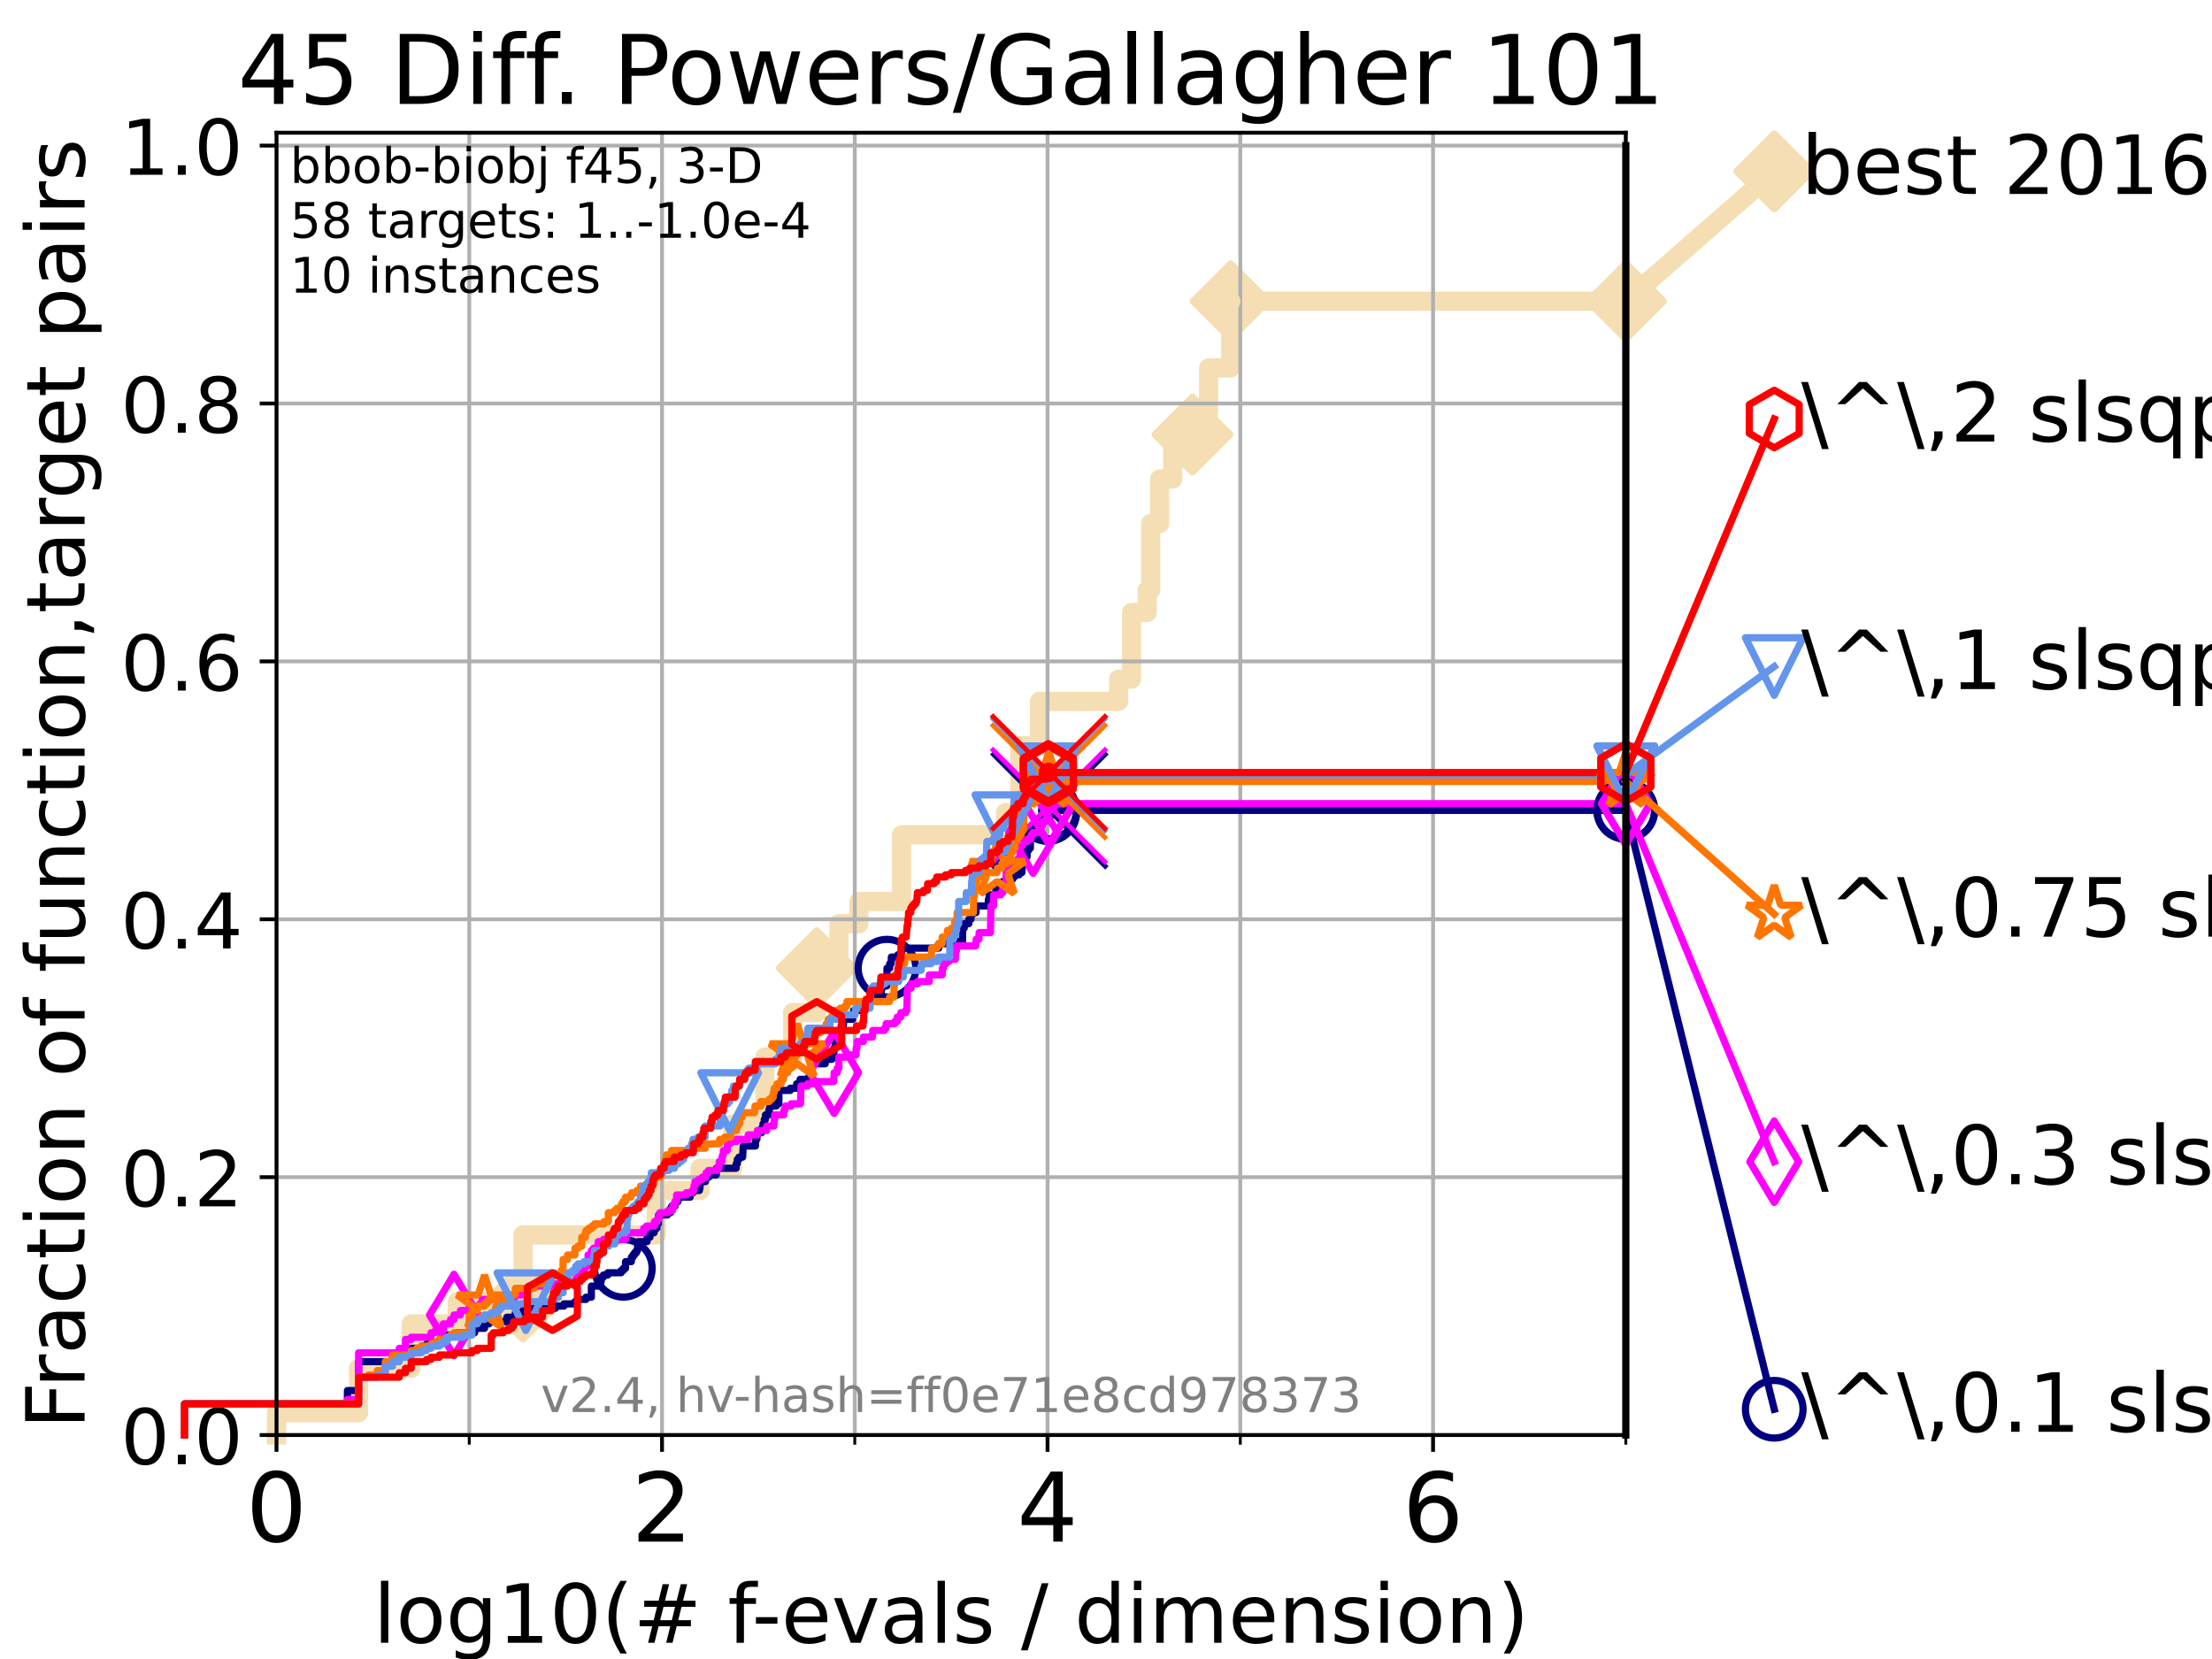 <?xml version="1.0" encoding="utf-8" standalone="no"?>
<!DOCTYPE svg PUBLIC "-//W3C//DTD SVG 1.1//EN"
  "http://www.w3.org/Graphics/SVG/1.1/DTD/svg11.dtd">
<!-- Created with matplotlib (https://matplotlib.org/) -->
<svg height="345.6pt" version="1.1" viewBox="0 0 460.8 345.6" width="460.8pt" xmlns="http://www.w3.org/2000/svg" xmlns:xlink="http://www.w3.org/1999/xlink">
 <defs>
  <style type="text/css">*{stroke-linecap:butt;stroke-linejoin:round;}</style>
 </defs>
 <g id="figure_1">
  <g id="patch_1">
   <path d="M 0 345.6 
L 460.8 345.6 
L 460.8 0 
L 0 0 
z
" style="fill:#ffffff;"/>
  </g>
  <g id="axes_1">
   <g id="patch_2">
    <path d="M 57.6 298.944 
L 338.688 298.944 
L 338.688 27.648 
L 57.6 27.648 
z
" style="fill:#ffffff;"/>
   </g>
   <g id="line2d_1">
    <path d="M 57.6 298.944 
L 57.6 294.313 
L 74.705 294.313 
L 74.705 285.05 
L 85.667 285.05 
L 85.667 275.788 
L 95.26 275.788 
L 95.26 271.157 
L 108.949 271.157 
L 108.949 257.263 
L 136.708 257.263 
L 136.708 248.001 
L 145.851 248.001 
L 145.851 243.37 
L 152.637 243.37 
L 152.637 234.107 
L 159.338 234.107 
L 159.338 220.214 
L 165.12 220.214 
L 165.12 210.951 
L 170.137 210.951 
L 170.137 201.689 
L 174.768 201.689 
L 174.768 192.426 
L 178.912 192.426 
L 178.912 187.795 
L 187.809 187.795 
L 187.809 173.901 
L 209.471 173.901 
L 209.471 169.27 
L 212.431 169.27 
L 212.431 155.377 
L 216.542 155.377 
L 216.542 146.114 
L 233.021 146.114 
L 233.021 141.483 
L 235.717 141.483 
L 235.717 127.589 
L 238.969 127.589 
L 238.969 122.958 
L 239.693 122.958 
L 239.693 109.065 
L 241.559 109.065 
L 241.559 99.802 
L 244.301 99.802 
L 244.301 90.54 
L 248.41 90.54 
L 248.41 85.909 
L 251.772 85.909 
L 251.772 76.646 
L 256.372 76.646 
L 256.372 62.753 
L 338.688 62.753 
" style="fill:none;stroke:#f5deb3;stroke-linecap:square;stroke-width:4;"/>
   </g>
   <g id="line2d_2">
    <defs>
     <path d="M 0 7.778 
L 7.778 0 
L 0 -7.778 
L -7.778 0 
z
" id="m13465e4009" style="stroke:#f5deb3;stroke-linejoin:miter;stroke-width:1.5;"/>
    </defs>
    <g>
     <use style="fill:#f5deb3;stroke:#f5deb3;stroke-linejoin:miter;stroke-width:1.5;" x="108.949" xlink:href="#m13465e4009" y="271.157"/>
     <use style="fill:#f5deb3;stroke:#f5deb3;stroke-linejoin:miter;stroke-width:1.5;" x="170.137" xlink:href="#m13465e4009" y="201.689"/>
     <use style="fill:#f5deb3;stroke:#f5deb3;stroke-linejoin:miter;stroke-width:1.5;" x="248.41" xlink:href="#m13465e4009" y="90.54"/>
     <use style="fill:#f5deb3;stroke:#f5deb3;stroke-linejoin:miter;stroke-width:1.5;" x="256.372" xlink:href="#m13465e4009" y="62.753"/>
     <use style="fill:#f5deb3;stroke:#f5deb3;stroke-linejoin:miter;stroke-width:1.5;" x="338.688" xlink:href="#m13465e4009" y="62.753"/>
    </g>
   </g>
   <g id="line2d_3">
    <path style="fill:none;stroke:#f5deb3;stroke-linecap:square;stroke-width:4;"/>
    <g/>
   </g>
   <g id="line2d_4">
    <path d="M 338.688 62.753 
L 369.608 35.706 
" style="fill:none;stroke:#f5deb3;stroke-linecap:square;stroke-width:4;"/>
    <g>
     <use style="fill:#f5deb3;stroke:#f5deb3;stroke-linejoin:miter;stroke-width:1.5;" x="338.688" xlink:href="#m13465e4009" y="62.753"/>
     <use style="fill:#f5deb3;stroke:#f5deb3;stroke-linejoin:miter;stroke-width:1.5;" x="369.608" xlink:href="#m13465e4009" y="35.706"/>
    </g>
   </g>
   <g id="matplotlib.axis_1">
    <g id="xtick_1">
     <g id="line2d_5">
      <path clip-path="url(#p692687ff82)" d="M 57.6 298.944 
L 57.6 27.648 
" style="fill:none;stroke:#b0b0b0;stroke-linecap:square;stroke-width:0.8;"/>
     </g>
     <g id="line2d_6">
      <defs>
       <path d="M 0 0 
L 0 3.5 
" id="m51655bce5d" style="stroke:#000000;stroke-width:0.8;"/>
      </defs>
      <g>
       <use style="stroke:#000000;stroke-width:0.8;" x="57.6" xlink:href="#m51655bce5d" y="298.944"/>
      </g>
     </g>
     <g id="text_1">
      <!-- 0 -->
      <g transform="translate(51.237 321.141)scale(0.2 -0.2)">
       <defs>
        <path d="M 31.781 66.406 
Q 24.172 66.406 20.328 58.906 
Q 16.5 51.422 16.5 36.375 
Q 16.5 21.391 20.328 13.891 
Q 24.172 6.391 31.781 6.391 
Q 39.453 6.391 43.281 13.891 
Q 47.125 21.391 47.125 36.375 
Q 47.125 51.422 43.281 58.906 
Q 39.453 66.406 31.781 66.406 
z
M 31.781 74.219 
Q 44.047 74.219 50.516 64.516 
Q 56.984 54.828 56.984 36.375 
Q 56.984 17.969 50.516 8.266 
Q 44.047 -1.422 31.781 -1.422 
Q 19.531 -1.422 13.062 8.266 
Q 6.594 17.969 6.594 36.375 
Q 6.594 54.828 13.062 64.516 
Q 19.531 74.219 31.781 74.219 
z
" id="DejaVuSans-48"/>
       </defs>
       <use xlink:href="#DejaVuSans-48"/>
      </g>
     </g>
    </g>
    <g id="xtick_2">
     <g id="line2d_7">
      <path clip-path="url(#p692687ff82)" d="M 137.911 298.944 
L 137.911 27.648 
" style="fill:none;stroke:#b0b0b0;stroke-linecap:square;stroke-width:0.8;"/>
     </g>
     <g id="line2d_8">
      <g>
       <use style="stroke:#000000;stroke-width:0.8;" x="137.911" xlink:href="#m51655bce5d" y="298.944"/>
      </g>
     </g>
     <g id="text_2">
      <!-- 2 -->
      <g transform="translate(131.548 321.141)scale(0.2 -0.2)">
       <defs>
        <path d="M 19.188 8.297 
L 53.609 8.297 
L 53.609 0 
L 7.328 0 
L 7.328 8.297 
Q 12.938 14.109 22.625 23.891 
Q 32.328 33.688 34.812 36.531 
Q 39.547 41.844 41.422 45.531 
Q 43.312 49.219 43.312 52.781 
Q 43.312 58.594 39.234 62.25 
Q 35.156 65.922 28.609 65.922 
Q 23.969 65.922 18.812 64.312 
Q 13.672 62.703 7.812 59.422 
L 7.812 69.391 
Q 13.766 71.781 18.938 73 
Q 24.125 74.219 28.422 74.219 
Q 39.75 74.219 46.484 68.547 
Q 53.219 62.891 53.219 53.422 
Q 53.219 48.922 51.531 44.891 
Q 49.859 40.875 45.406 35.406 
Q 44.188 33.984 37.641 27.219 
Q 31.109 20.453 19.188 8.297 
z
" id="DejaVuSans-50"/>
       </defs>
       <use xlink:href="#DejaVuSans-50"/>
      </g>
     </g>
    </g>
    <g id="xtick_3">
     <g id="line2d_9">
      <path clip-path="url(#p692687ff82)" d="M 218.222 298.944 
L 218.222 27.648 
" style="fill:none;stroke:#b0b0b0;stroke-linecap:square;stroke-width:0.8;"/>
     </g>
     <g id="line2d_10">
      <g>
       <use style="stroke:#000000;stroke-width:0.8;" x="218.222" xlink:href="#m51655bce5d" y="298.944"/>
      </g>
     </g>
     <g id="text_3">
      <!-- 4 -->
      <g transform="translate(211.859 321.141)scale(0.2 -0.2)">
       <defs>
        <path d="M 37.797 64.312 
L 12.891 25.391 
L 37.797 25.391 
z
M 35.203 72.906 
L 47.609 72.906 
L 47.609 25.391 
L 58.016 25.391 
L 58.016 17.188 
L 47.609 17.188 
L 47.609 0 
L 37.797 0 
L 37.797 17.188 
L 4.891 17.188 
L 4.891 26.703 
z
" id="DejaVuSans-52"/>
       </defs>
       <use xlink:href="#DejaVuSans-52"/>
      </g>
     </g>
    </g>
    <g id="xtick_4">
     <g id="line2d_11">
      <path clip-path="url(#p692687ff82)" d="M 298.533 298.944 
L 298.533 27.648 
" style="fill:none;stroke:#b0b0b0;stroke-linecap:square;stroke-width:0.8;"/>
     </g>
     <g id="line2d_12">
      <g>
       <use style="stroke:#000000;stroke-width:0.8;" x="298.533" xlink:href="#m51655bce5d" y="298.944"/>
      </g>
     </g>
     <g id="text_4">
      <!-- 6 -->
      <g transform="translate(292.17 321.141)scale(0.2 -0.2)">
       <defs>
        <path d="M 33.016 40.375 
Q 26.375 40.375 22.484 35.828 
Q 18.609 31.297 18.609 23.391 
Q 18.609 15.531 22.484 10.953 
Q 26.375 6.391 33.016 6.391 
Q 39.656 6.391 43.531 10.953 
Q 47.406 15.531 47.406 23.391 
Q 47.406 31.297 43.531 35.828 
Q 39.656 40.375 33.016 40.375 
z
M 52.594 71.297 
L 52.594 62.312 
Q 48.875 64.062 45.094 64.984 
Q 41.312 65.922 37.594 65.922 
Q 27.828 65.922 22.672 59.328 
Q 17.531 52.734 16.797 39.406 
Q 19.672 43.656 24.016 45.922 
Q 28.375 48.188 33.594 48.188 
Q 44.578 48.188 50.953 41.516 
Q 57.328 34.859 57.328 23.391 
Q 57.328 12.156 50.688 5.359 
Q 44.047 -1.422 33.016 -1.422 
Q 20.359 -1.422 13.672 8.266 
Q 6.984 17.969 6.984 36.375 
Q 6.984 53.656 15.188 63.938 
Q 23.391 74.219 37.203 74.219 
Q 40.922 74.219 44.703 73.484 
Q 48.484 72.75 52.594 71.297 
z
" id="DejaVuSans-54"/>
       </defs>
       <use xlink:href="#DejaVuSans-54"/>
      </g>
     </g>
    </g>
    <g id="xtick_5">
     <g id="line2d_13">
      <path clip-path="url(#p692687ff82)" d="M 97.755 298.944 
L 97.755 27.648 
" style="fill:none;stroke:#b0b0b0;stroke-linecap:square;stroke-width:0.8;"/>
     </g>
     <g id="line2d_14">
      <defs>
       <path d="M 0 0 
L 0 2 
" id="m76f98df4c6" style="stroke:#000000;stroke-width:0.6;"/>
      </defs>
      <g>
       <use style="stroke:#000000;stroke-width:0.6;" x="97.755" xlink:href="#m76f98df4c6" y="298.944"/>
      </g>
     </g>
    </g>
    <g id="xtick_6">
     <g id="line2d_15">
      <path clip-path="url(#p692687ff82)" d="M 178.066 298.944 
L 178.066 27.648 
" style="fill:none;stroke:#b0b0b0;stroke-linecap:square;stroke-width:0.8;"/>
     </g>
     <g id="line2d_16">
      <g>
       <use style="stroke:#000000;stroke-width:0.6;" x="178.066" xlink:href="#m76f98df4c6" y="298.944"/>
      </g>
     </g>
    </g>
    <g id="xtick_7">
     <g id="line2d_17">
      <path clip-path="url(#p692687ff82)" d="M 258.377 298.944 
L 258.377 27.648 
" style="fill:none;stroke:#b0b0b0;stroke-linecap:square;stroke-width:0.8;"/>
     </g>
     <g id="line2d_18">
      <g>
       <use style="stroke:#000000;stroke-width:0.6;" x="258.377" xlink:href="#m76f98df4c6" y="298.944"/>
      </g>
     </g>
    </g>
    <g id="xtick_8">
     <g id="line2d_19">
      <path clip-path="url(#p692687ff82)" d="M 338.688 298.944 
L 338.688 27.648 
" style="fill:none;stroke:#b0b0b0;stroke-linecap:square;stroke-width:0.8;"/>
     </g>
     <g id="line2d_20">
      <g>
       <use style="stroke:#000000;stroke-width:0.6;" x="338.688" xlink:href="#m76f98df4c6" y="298.944"/>
      </g>
     </g>
    </g>
    <g id="text_5">
     <!-- log10(# f-evals / dimension) -->
     <g transform="translate(77.764 342.218)scale(0.17 -0.17)">
      <defs>
       <path d="M 9.422 75.984 
L 18.406 75.984 
L 18.406 0 
L 9.422 0 
z
" id="DejaVuSans-108"/>
       <path d="M 30.609 48.391 
Q 23.391 48.391 19.188 42.75 
Q 14.984 37.109 14.984 27.297 
Q 14.984 17.484 19.156 11.844 
Q 23.344 6.203 30.609 6.203 
Q 37.797 6.203 41.984 11.859 
Q 46.188 17.531 46.188 27.297 
Q 46.188 37.016 41.984 42.703 
Q 37.797 48.391 30.609 48.391 
z
M 30.609 56 
Q 42.328 56 49.016 48.375 
Q 55.719 40.766 55.719 27.297 
Q 55.719 13.875 49.016 6.219 
Q 42.328 -1.422 30.609 -1.422 
Q 18.844 -1.422 12.172 6.219 
Q 5.516 13.875 5.516 27.297 
Q 5.516 40.766 12.172 48.375 
Q 18.844 56 30.609 56 
z
" id="DejaVuSans-111"/>
       <path d="M 45.406 27.984 
Q 45.406 37.75 41.375 43.109 
Q 37.359 48.484 30.078 48.484 
Q 22.859 48.484 18.828 43.109 
Q 14.797 37.75 14.797 27.984 
Q 14.797 18.266 18.828 12.891 
Q 22.859 7.516 30.078 7.516 
Q 37.359 7.516 41.375 12.891 
Q 45.406 18.266 45.406 27.984 
z
M 54.391 6.781 
Q 54.391 -7.172 48.188 -13.984 
Q 42 -20.797 29.203 -20.797 
Q 24.469 -20.797 20.266 -20.094 
Q 16.062 -19.391 12.109 -17.922 
L 12.109 -9.188 
Q 16.062 -11.328 19.922 -12.344 
Q 23.781 -13.375 27.781 -13.375 
Q 36.625 -13.375 41.016 -8.766 
Q 45.406 -4.156 45.406 5.172 
L 45.406 9.625 
Q 42.625 4.781 38.281 2.391 
Q 33.938 0 27.875 0 
Q 17.828 0 11.672 7.656 
Q 5.516 15.328 5.516 27.984 
Q 5.516 40.672 11.672 48.328 
Q 17.828 56 27.875 56 
Q 33.938 56 38.281 53.609 
Q 42.625 51.219 45.406 46.391 
L 45.406 54.688 
L 54.391 54.688 
z
" id="DejaVuSans-103"/>
       <path d="M 12.406 8.297 
L 28.516 8.297 
L 28.516 63.922 
L 10.984 60.406 
L 10.984 69.391 
L 28.422 72.906 
L 38.281 72.906 
L 38.281 8.297 
L 54.391 8.297 
L 54.391 0 
L 12.406 0 
z
" id="DejaVuSans-49"/>
       <path d="M 31 75.875 
Q 24.469 64.656 21.281 53.656 
Q 18.109 42.672 18.109 31.391 
Q 18.109 20.125 21.312 9.062 
Q 24.516 -2 31 -13.188 
L 23.188 -13.188 
Q 15.875 -1.703 12.234 9.375 
Q 8.594 20.453 8.594 31.391 
Q 8.594 42.281 12.203 53.312 
Q 15.828 64.359 23.188 75.875 
z
" id="DejaVuSans-40"/>
       <path d="M 51.125 44 
L 36.922 44 
L 32.812 27.688 
L 47.125 27.688 
z
M 43.797 71.781 
L 38.719 51.516 
L 52.984 51.516 
L 58.109 71.781 
L 65.922 71.781 
L 60.891 51.516 
L 76.125 51.516 
L 76.125 44 
L 58.984 44 
L 54.984 27.688 
L 70.516 27.688 
L 70.516 20.219 
L 53.078 20.219 
L 48 0 
L 40.188 0 
L 45.219 20.219 
L 30.906 20.219 
L 25.875 0 
L 18.016 0 
L 23.094 20.219 
L 7.719 20.219 
L 7.719 27.688 
L 24.906 27.688 
L 29 44 
L 13.281 44 
L 13.281 51.516 
L 30.906 51.516 
L 35.891 71.781 
z
" id="DejaVuSans-35"/>
       <path id="DejaVuSans-32"/>
       <path d="M 37.109 75.984 
L 37.109 68.5 
L 28.516 68.5 
Q 23.688 68.5 21.797 66.547 
Q 19.922 64.594 19.922 59.516 
L 19.922 54.688 
L 34.719 54.688 
L 34.719 47.703 
L 19.922 47.703 
L 19.922 0 
L 10.891 0 
L 10.891 47.703 
L 2.297 47.703 
L 2.297 54.688 
L 10.891 54.688 
L 10.891 58.5 
Q 10.891 67.625 15.141 71.797 
Q 19.391 75.984 28.609 75.984 
z
" id="DejaVuSans-102"/>
       <path d="M 4.891 31.391 
L 31.203 31.391 
L 31.203 23.391 
L 4.891 23.391 
z
" id="DejaVuSans-45"/>
       <path d="M 56.203 29.594 
L 56.203 25.203 
L 14.891 25.203 
Q 15.484 15.922 20.484 11.062 
Q 25.484 6.203 34.422 6.203 
Q 39.594 6.203 44.453 7.469 
Q 49.312 8.734 54.109 11.281 
L 54.109 2.781 
Q 49.266 0.734 44.188 -0.344 
Q 39.109 -1.422 33.891 -1.422 
Q 20.797 -1.422 13.156 6.188 
Q 5.516 13.812 5.516 26.812 
Q 5.516 40.234 12.766 48.109 
Q 20.016 56 32.328 56 
Q 43.359 56 49.781 48.891 
Q 56.203 41.797 56.203 29.594 
z
M 47.219 32.234 
Q 47.125 39.594 43.094 43.984 
Q 39.062 48.391 32.422 48.391 
Q 24.906 48.391 20.391 44.141 
Q 15.875 39.891 15.188 32.172 
z
" id="DejaVuSans-101"/>
       <path d="M 2.984 54.688 
L 12.5 54.688 
L 29.594 8.797 
L 46.688 54.688 
L 56.203 54.688 
L 35.688 0 
L 23.484 0 
z
" id="DejaVuSans-118"/>
       <path d="M 34.281 27.484 
Q 23.391 27.484 19.188 25 
Q 14.984 22.516 14.984 16.5 
Q 14.984 11.719 18.141 8.906 
Q 21.297 6.109 26.703 6.109 
Q 34.188 6.109 38.703 11.406 
Q 43.219 16.703 43.219 25.484 
L 43.219 27.484 
z
M 52.203 31.203 
L 52.203 0 
L 43.219 0 
L 43.219 8.297 
Q 40.141 3.328 35.547 0.953 
Q 30.953 -1.422 24.312 -1.422 
Q 15.922 -1.422 10.953 3.297 
Q 6 8.016 6 15.922 
Q 6 25.141 12.172 29.828 
Q 18.359 34.516 30.609 34.516 
L 43.219 34.516 
L 43.219 35.406 
Q 43.219 41.609 39.141 45 
Q 35.062 48.391 27.688 48.391 
Q 23 48.391 18.547 47.266 
Q 14.109 46.141 10.016 43.891 
L 10.016 52.203 
Q 14.938 54.109 19.578 55.047 
Q 24.219 56 28.609 56 
Q 40.484 56 46.344 49.844 
Q 52.203 43.703 52.203 31.203 
z
" id="DejaVuSans-97"/>
       <path d="M 44.281 53.078 
L 44.281 44.578 
Q 40.484 46.531 36.375 47.5 
Q 32.281 48.484 27.875 48.484 
Q 21.188 48.484 17.844 46.438 
Q 14.5 44.391 14.5 40.281 
Q 14.5 37.156 16.891 35.375 
Q 19.281 33.594 26.516 31.984 
L 29.594 31.297 
Q 39.156 29.25 43.188 25.516 
Q 47.219 21.781 47.219 15.094 
Q 47.219 7.469 41.188 3.016 
Q 35.156 -1.422 24.609 -1.422 
Q 20.219 -1.422 15.453 -0.562 
Q 10.688 0.297 5.422 2 
L 5.422 11.281 
Q 10.406 8.688 15.234 7.391 
Q 20.062 6.109 24.812 6.109 
Q 31.156 6.109 34.562 8.281 
Q 37.984 10.453 37.984 14.406 
Q 37.984 18.062 35.516 20.016 
Q 33.062 21.969 24.703 23.781 
L 21.578 24.516 
Q 13.234 26.266 9.516 29.906 
Q 5.812 33.547 5.812 39.891 
Q 5.812 47.609 11.281 51.797 
Q 16.75 56 26.812 56 
Q 31.781 56 36.172 55.266 
Q 40.578 54.547 44.281 53.078 
z
" id="DejaVuSans-115"/>
       <path d="M 25.391 72.906 
L 33.688 72.906 
L 8.297 -9.281 
L 0 -9.281 
z
" id="DejaVuSans-47"/>
       <path d="M 45.406 46.391 
L 45.406 75.984 
L 54.391 75.984 
L 54.391 0 
L 45.406 0 
L 45.406 8.203 
Q 42.578 3.328 38.25 0.953 
Q 33.938 -1.422 27.875 -1.422 
Q 17.969 -1.422 11.734 6.484 
Q 5.516 14.406 5.516 27.297 
Q 5.516 40.188 11.734 48.094 
Q 17.969 56 27.875 56 
Q 33.938 56 38.25 53.625 
Q 42.578 51.266 45.406 46.391 
z
M 14.797 27.297 
Q 14.797 17.391 18.875 11.75 
Q 22.953 6.109 30.078 6.109 
Q 37.203 6.109 41.297 11.75 
Q 45.406 17.391 45.406 27.297 
Q 45.406 37.203 41.297 42.844 
Q 37.203 48.484 30.078 48.484 
Q 22.953 48.484 18.875 42.844 
Q 14.797 37.203 14.797 27.297 
z
" id="DejaVuSans-100"/>
       <path d="M 9.422 54.688 
L 18.406 54.688 
L 18.406 0 
L 9.422 0 
z
M 9.422 75.984 
L 18.406 75.984 
L 18.406 64.594 
L 9.422 64.594 
z
" id="DejaVuSans-105"/>
       <path d="M 52 44.188 
Q 55.375 50.25 60.062 53.125 
Q 64.75 56 71.094 56 
Q 79.641 56 84.281 50.016 
Q 88.922 44.047 88.922 33.016 
L 88.922 0 
L 79.891 0 
L 79.891 32.719 
Q 79.891 40.578 77.094 44.375 
Q 74.312 48.188 68.609 48.188 
Q 61.625 48.188 57.562 43.547 
Q 53.516 38.922 53.516 30.906 
L 53.516 0 
L 44.484 0 
L 44.484 32.719 
Q 44.484 40.625 41.703 44.406 
Q 38.922 48.188 33.109 48.188 
Q 26.219 48.188 22.156 43.531 
Q 18.109 38.875 18.109 30.906 
L 18.109 0 
L 9.078 0 
L 9.078 54.688 
L 18.109 54.688 
L 18.109 46.188 
Q 21.188 51.219 25.484 53.609 
Q 29.781 56 35.688 56 
Q 41.656 56 45.828 52.969 
Q 50 49.953 52 44.188 
z
" id="DejaVuSans-109"/>
       <path d="M 54.891 33.016 
L 54.891 0 
L 45.906 0 
L 45.906 32.719 
Q 45.906 40.484 42.875 44.328 
Q 39.844 48.188 33.797 48.188 
Q 26.516 48.188 22.312 43.547 
Q 18.109 38.922 18.109 30.906 
L 18.109 0 
L 9.078 0 
L 9.078 54.688 
L 18.109 54.688 
L 18.109 46.188 
Q 21.344 51.125 25.703 53.562 
Q 30.078 56 35.797 56 
Q 45.219 56 50.047 50.172 
Q 54.891 44.344 54.891 33.016 
z
" id="DejaVuSans-110"/>
       <path d="M 8.016 75.875 
L 15.828 75.875 
Q 23.141 64.359 26.781 53.312 
Q 30.422 42.281 30.422 31.391 
Q 30.422 20.453 26.781 9.375 
Q 23.141 -1.703 15.828 -13.188 
L 8.016 -13.188 
Q 14.5 -2 17.703 9.062 
Q 20.906 20.125 20.906 31.391 
Q 20.906 42.672 17.703 53.656 
Q 14.5 64.656 8.016 75.875 
z
" id="DejaVuSans-41"/>
      </defs>
      <use xlink:href="#DejaVuSans-108"/>
      <use x="27.783" xlink:href="#DejaVuSans-111"/>
      <use x="88.965" xlink:href="#DejaVuSans-103"/>
      <use x="152.441" xlink:href="#DejaVuSans-49"/>
      <use x="216.064" xlink:href="#DejaVuSans-48"/>
      <use x="279.688" xlink:href="#DejaVuSans-40"/>
      <use x="318.701" xlink:href="#DejaVuSans-35"/>
      <use x="402.49" xlink:href="#DejaVuSans-32"/>
      <use x="434.277" xlink:href="#DejaVuSans-102"/>
      <use x="463.982" xlink:href="#DejaVuSans-45"/>
      <use x="500.066" xlink:href="#DejaVuSans-101"/>
      <use x="561.59" xlink:href="#DejaVuSans-118"/>
      <use x="620.77" xlink:href="#DejaVuSans-97"/>
      <use x="682.049" xlink:href="#DejaVuSans-108"/>
      <use x="709.832" xlink:href="#DejaVuSans-115"/>
      <use x="761.932" xlink:href="#DejaVuSans-32"/>
      <use x="793.719" xlink:href="#DejaVuSans-47"/>
      <use x="827.41" xlink:href="#DejaVuSans-32"/>
      <use x="859.197" xlink:href="#DejaVuSans-100"/>
      <use x="922.674" xlink:href="#DejaVuSans-105"/>
      <use x="950.457" xlink:href="#DejaVuSans-109"/>
      <use x="1047.869" xlink:href="#DejaVuSans-101"/>
      <use x="1109.393" xlink:href="#DejaVuSans-110"/>
      <use x="1172.771" xlink:href="#DejaVuSans-115"/>
      <use x="1224.871" xlink:href="#DejaVuSans-105"/>
      <use x="1252.654" xlink:href="#DejaVuSans-111"/>
      <use x="1313.836" xlink:href="#DejaVuSans-110"/>
      <use x="1377.215" xlink:href="#DejaVuSans-41"/>
     </g>
    </g>
   </g>
   <g id="matplotlib.axis_2">
    <g id="ytick_1">
     <g id="line2d_21">
      <path clip-path="url(#p692687ff82)" d="M 57.6 298.944 
L 338.688 298.944 
" style="fill:none;stroke:#b0b0b0;stroke-linecap:square;stroke-width:0.8;"/>
     </g>
     <g id="line2d_22">
      <defs>
       <path d="M 0 0 
L -3.5 0 
" id="mfc2e347765" style="stroke:#000000;stroke-width:0.8;"/>
      </defs>
      <g>
       <use style="stroke:#000000;stroke-width:0.8;" x="57.6" xlink:href="#mfc2e347765" y="298.944"/>
      </g>
     </g>
     <g id="text_6">
      <!-- 0.0 -->
      <g transform="translate(25.155 305.023)scale(0.16 -0.16)">
       <defs>
        <path d="M 10.688 12.406 
L 21 12.406 
L 21 0 
L 10.688 0 
z
" id="DejaVuSans-46"/>
       </defs>
       <use xlink:href="#DejaVuSans-48"/>
       <use x="63.623" xlink:href="#DejaVuSans-46"/>
       <use x="95.41" xlink:href="#DejaVuSans-48"/>
      </g>
     </g>
    </g>
    <g id="ytick_2">
     <g id="line2d_23">
      <path clip-path="url(#p692687ff82)" d="M 57.6 245.222 
L 338.688 245.222 
" style="fill:none;stroke:#b0b0b0;stroke-linecap:square;stroke-width:0.8;"/>
     </g>
     <g id="line2d_24">
      <g>
       <use style="stroke:#000000;stroke-width:0.8;" x="57.6" xlink:href="#mfc2e347765" y="245.222"/>
      </g>
     </g>
     <g id="text_7">
      <!-- 0.2 -->
      <g transform="translate(25.155 251.301)scale(0.16 -0.16)">
       <use xlink:href="#DejaVuSans-48"/>
       <use x="63.623" xlink:href="#DejaVuSans-46"/>
       <use x="95.41" xlink:href="#DejaVuSans-50"/>
      </g>
     </g>
    </g>
    <g id="ytick_3">
     <g id="line2d_25">
      <path clip-path="url(#p692687ff82)" d="M 57.6 191.5 
L 338.688 191.5 
" style="fill:none;stroke:#b0b0b0;stroke-linecap:square;stroke-width:0.8;"/>
     </g>
     <g id="line2d_26">
      <g>
       <use style="stroke:#000000;stroke-width:0.8;" x="57.6" xlink:href="#mfc2e347765" y="191.5"/>
      </g>
     </g>
     <g id="text_8">
      <!-- 0.4 -->
      <g transform="translate(25.155 197.579)scale(0.16 -0.16)">
       <use xlink:href="#DejaVuSans-48"/>
       <use x="63.623" xlink:href="#DejaVuSans-46"/>
       <use x="95.41" xlink:href="#DejaVuSans-52"/>
      </g>
     </g>
    </g>
    <g id="ytick_4">
     <g id="line2d_27">
      <path clip-path="url(#p692687ff82)" d="M 57.6 137.778 
L 338.688 137.778 
" style="fill:none;stroke:#b0b0b0;stroke-linecap:square;stroke-width:0.8;"/>
     </g>
     <g id="line2d_28">
      <g>
       <use style="stroke:#000000;stroke-width:0.8;" x="57.6" xlink:href="#mfc2e347765" y="137.778"/>
      </g>
     </g>
     <g id="text_9">
      <!-- 0.6 -->
      <g transform="translate(25.155 143.857)scale(0.16 -0.16)">
       <use xlink:href="#DejaVuSans-48"/>
       <use x="63.623" xlink:href="#DejaVuSans-46"/>
       <use x="95.41" xlink:href="#DejaVuSans-54"/>
      </g>
     </g>
    </g>
    <g id="ytick_5">
     <g id="line2d_29">
      <path clip-path="url(#p692687ff82)" d="M 57.6 84.056 
L 338.688 84.056 
" style="fill:none;stroke:#b0b0b0;stroke-linecap:square;stroke-width:0.8;"/>
     </g>
     <g id="line2d_30">
      <g>
       <use style="stroke:#000000;stroke-width:0.8;" x="57.6" xlink:href="#mfc2e347765" y="84.056"/>
      </g>
     </g>
     <g id="text_10">
      <!-- 0.8 -->
      <g transform="translate(25.155 90.135)scale(0.16 -0.16)">
       <defs>
        <path d="M 31.781 34.625 
Q 24.75 34.625 20.719 30.859 
Q 16.703 27.094 16.703 20.516 
Q 16.703 13.922 20.719 10.156 
Q 24.75 6.391 31.781 6.391 
Q 38.812 6.391 42.859 10.172 
Q 46.922 13.969 46.922 20.516 
Q 46.922 27.094 42.891 30.859 
Q 38.875 34.625 31.781 34.625 
z
M 21.922 38.812 
Q 15.578 40.375 12.031 44.719 
Q 8.5 49.078 8.5 55.328 
Q 8.5 64.062 14.719 69.141 
Q 20.953 74.219 31.781 74.219 
Q 42.672 74.219 48.875 69.141 
Q 55.078 64.062 55.078 55.328 
Q 55.078 49.078 51.531 44.719 
Q 48 40.375 41.703 38.812 
Q 48.828 37.156 52.797 32.312 
Q 56.781 27.484 56.781 20.516 
Q 56.781 9.906 50.312 4.234 
Q 43.844 -1.422 31.781 -1.422 
Q 19.734 -1.422 13.25 4.234 
Q 6.781 9.906 6.781 20.516 
Q 6.781 27.484 10.781 32.312 
Q 14.797 37.156 21.922 38.812 
z
M 18.312 54.391 
Q 18.312 48.734 21.844 45.562 
Q 25.391 42.391 31.781 42.391 
Q 38.141 42.391 41.719 45.562 
Q 45.312 48.734 45.312 54.391 
Q 45.312 60.062 41.719 63.234 
Q 38.141 66.406 31.781 66.406 
Q 25.391 66.406 21.844 63.234 
Q 18.312 60.062 18.312 54.391 
z
" id="DejaVuSans-56"/>
       </defs>
       <use xlink:href="#DejaVuSans-48"/>
       <use x="63.623" xlink:href="#DejaVuSans-46"/>
       <use x="95.41" xlink:href="#DejaVuSans-56"/>
      </g>
     </g>
    </g>
    <g id="ytick_6">
     <g id="line2d_31">
      <path clip-path="url(#p692687ff82)" d="M 57.6 30.334 
L 338.688 30.334 
" style="fill:none;stroke:#b0b0b0;stroke-linecap:square;stroke-width:0.8;"/>
     </g>
     <g id="line2d_32">
      <g>
       <use style="stroke:#000000;stroke-width:0.8;" x="57.6" xlink:href="#mfc2e347765" y="30.334"/>
      </g>
     </g>
     <g id="text_11">
      <!-- 1.0 -->
      <g transform="translate(25.155 36.413)scale(0.16 -0.16)">
       <use xlink:href="#DejaVuSans-49"/>
       <use x="63.623" xlink:href="#DejaVuSans-46"/>
       <use x="95.41" xlink:href="#DejaVuSans-48"/>
      </g>
     </g>
    </g>
    <g id="text_12">
     <!-- Fraction of function,target pairs -->
     <g transform="translate(17.62 297.681)rotate(-90)scale(0.17 -0.17)">
      <defs>
       <path d="M 9.812 72.906 
L 51.703 72.906 
L 51.703 64.594 
L 19.672 64.594 
L 19.672 43.109 
L 48.578 43.109 
L 48.578 34.812 
L 19.672 34.812 
L 19.672 0 
L 9.812 0 
z
" id="DejaVuSans-70"/>
       <path d="M 41.109 46.297 
Q 39.594 47.172 37.812 47.578 
Q 36.031 48 33.891 48 
Q 26.266 48 22.188 43.047 
Q 18.109 38.094 18.109 28.812 
L 18.109 0 
L 9.078 0 
L 9.078 54.688 
L 18.109 54.688 
L 18.109 46.188 
Q 20.953 51.172 25.484 53.578 
Q 30.031 56 36.531 56 
Q 37.453 56 38.578 55.875 
Q 39.703 55.766 41.062 55.516 
z
" id="DejaVuSans-114"/>
       <path d="M 48.781 52.594 
L 48.781 44.188 
Q 44.969 46.297 41.141 47.344 
Q 37.312 48.391 33.406 48.391 
Q 24.656 48.391 19.812 42.844 
Q 14.984 37.312 14.984 27.297 
Q 14.984 17.281 19.812 11.734 
Q 24.656 6.203 33.406 6.203 
Q 37.312 6.203 41.141 7.25 
Q 44.969 8.297 48.781 10.406 
L 48.781 2.094 
Q 45.016 0.344 40.984 -0.531 
Q 36.969 -1.422 32.422 -1.422 
Q 20.062 -1.422 12.781 6.344 
Q 5.516 14.109 5.516 27.297 
Q 5.516 40.672 12.859 48.328 
Q 20.219 56 33.016 56 
Q 37.156 56 41.109 55.141 
Q 45.062 54.297 48.781 52.594 
z
" id="DejaVuSans-99"/>
       <path d="M 18.312 70.219 
L 18.312 54.688 
L 36.812 54.688 
L 36.812 47.703 
L 18.312 47.703 
L 18.312 18.016 
Q 18.312 11.328 20.141 9.422 
Q 21.969 7.516 27.594 7.516 
L 36.812 7.516 
L 36.812 0 
L 27.594 0 
Q 17.188 0 13.234 3.875 
Q 9.281 7.766 9.281 18.016 
L 9.281 47.703 
L 2.688 47.703 
L 2.688 54.688 
L 9.281 54.688 
L 9.281 70.219 
z
" id="DejaVuSans-116"/>
       <path d="M 8.5 21.578 
L 8.5 54.688 
L 17.484 54.688 
L 17.484 21.922 
Q 17.484 14.156 20.5 10.266 
Q 23.531 6.391 29.594 6.391 
Q 36.859 6.391 41.078 11.031 
Q 45.312 15.672 45.312 23.688 
L 45.312 54.688 
L 54.297 54.688 
L 54.297 0 
L 45.312 0 
L 45.312 8.406 
Q 42.047 3.422 37.719 1 
Q 33.406 -1.422 27.688 -1.422 
Q 18.266 -1.422 13.375 4.438 
Q 8.5 10.297 8.5 21.578 
z
M 31.109 56 
z
" id="DejaVuSans-117"/>
       <path d="M 11.719 12.406 
L 22.016 12.406 
L 22.016 4 
L 14.016 -11.625 
L 7.719 -11.625 
L 11.719 4 
z
" id="DejaVuSans-44"/>
       <path d="M 18.109 8.203 
L 18.109 -20.797 
L 9.078 -20.797 
L 9.078 54.688 
L 18.109 54.688 
L 18.109 46.391 
Q 20.953 51.266 25.266 53.625 
Q 29.594 56 35.594 56 
Q 45.562 56 51.781 48.094 
Q 58.016 40.188 58.016 27.297 
Q 58.016 14.406 51.781 6.484 
Q 45.562 -1.422 35.594 -1.422 
Q 29.594 -1.422 25.266 0.953 
Q 20.953 3.328 18.109 8.203 
z
M 48.688 27.297 
Q 48.688 37.203 44.609 42.844 
Q 40.531 48.484 33.406 48.484 
Q 26.266 48.484 22.188 42.844 
Q 18.109 37.203 18.109 27.297 
Q 18.109 17.391 22.188 11.75 
Q 26.266 6.109 33.406 6.109 
Q 40.531 6.109 44.609 11.75 
Q 48.688 17.391 48.688 27.297 
z
" id="DejaVuSans-112"/>
      </defs>
      <use xlink:href="#DejaVuSans-70"/>
      <use x="50.27" xlink:href="#DejaVuSans-114"/>
      <use x="91.383" xlink:href="#DejaVuSans-97"/>
      <use x="152.662" xlink:href="#DejaVuSans-99"/>
      <use x="207.643" xlink:href="#DejaVuSans-116"/>
      <use x="246.852" xlink:href="#DejaVuSans-105"/>
      <use x="274.635" xlink:href="#DejaVuSans-111"/>
      <use x="335.816" xlink:href="#DejaVuSans-110"/>
      <use x="399.195" xlink:href="#DejaVuSans-32"/>
      <use x="430.982" xlink:href="#DejaVuSans-111"/>
      <use x="492.164" xlink:href="#DejaVuSans-102"/>
      <use x="527.369" xlink:href="#DejaVuSans-32"/>
      <use x="559.156" xlink:href="#DejaVuSans-102"/>
      <use x="594.361" xlink:href="#DejaVuSans-117"/>
      <use x="657.74" xlink:href="#DejaVuSans-110"/>
      <use x="721.119" xlink:href="#DejaVuSans-99"/>
      <use x="776.1" xlink:href="#DejaVuSans-116"/>
      <use x="815.309" xlink:href="#DejaVuSans-105"/>
      <use x="843.092" xlink:href="#DejaVuSans-111"/>
      <use x="904.273" xlink:href="#DejaVuSans-110"/>
      <use x="967.652" xlink:href="#DejaVuSans-44"/>
      <use x="999.439" xlink:href="#DejaVuSans-116"/>
      <use x="1038.648" xlink:href="#DejaVuSans-97"/>
      <use x="1099.928" xlink:href="#DejaVuSans-114"/>
      <use x="1139.291" xlink:href="#DejaVuSans-103"/>
      <use x="1202.768" xlink:href="#DejaVuSans-101"/>
      <use x="1264.291" xlink:href="#DejaVuSans-116"/>
      <use x="1303.5" xlink:href="#DejaVuSans-32"/>
      <use x="1335.287" xlink:href="#DejaVuSans-112"/>
      <use x="1398.764" xlink:href="#DejaVuSans-97"/>
      <use x="1460.043" xlink:href="#DejaVuSans-105"/>
      <use x="1487.826" xlink:href="#DejaVuSans-114"/>
      <use x="1528.939" xlink:href="#DejaVuSans-115"/>
     </g>
    </g>
   </g>
   <g id="line2d_33">
    <defs>
     <path d="M 0 1.5 
C 0.398 1.5 0.779 1.342 1.061 1.061 
C 1.342 0.779 1.5 0.398 1.5 0 
C 1.5 -0.398 1.342 -0.779 1.061 -1.061 
C 0.779 -1.342 0.398 -1.5 0 -1.5 
C -0.398 -1.5 -0.779 -1.342 -1.061 -1.061 
C -1.342 -0.779 -1.5 -0.398 -1.5 0 
C -1.5 0.398 -1.342 0.779 -1.061 1.061 
C -0.779 1.342 -0.398 1.5 0 1.5 
z
" id="m70f04b297d" style="stroke:#f5deb3;"/>
    </defs>
    <g>
     <use style="fill:#f5deb3;stroke:#f5deb3;" x="256.372" xlink:href="#m70f04b297d" y="62.753"/>
     <use style="fill:#f5deb3;stroke:#f5deb3;" x="256.372" xlink:href="#m70f04b297d" y="62.753"/>
    </g>
   </g>
   <g id="line2d_34">
    <defs>
     <path d="M 0 1.5 
C 0.398 1.5 0.779 1.342 1.061 1.061 
C 1.342 0.779 1.5 0.398 1.5 0 
C 1.5 -0.398 1.342 -0.779 1.061 -1.061 
C 0.779 -1.342 0.398 -1.5 0 -1.5 
C -0.398 -1.5 -0.779 -1.342 -1.061 -1.061 
C -1.342 -0.779 -1.5 -0.398 -1.5 0 
C -1.5 0.398 -1.342 0.779 -1.061 1.061 
C -0.779 1.342 -0.398 1.5 0 1.5 
z
" id="m2bfe0ac773" style="stroke:#000080;"/>
    </defs>
    <g>
     <use style="fill:#000080;stroke:#000080;" x="218.266" xlink:href="#m2bfe0ac773" y="168.807"/>
     <use style="fill:#000080;stroke:#000080;" x="218.266" xlink:href="#m2bfe0ac773" y="168.807"/>
    </g>
   </g>
   <g id="line2d_35">
    <path d="M 38.441 298.944 
L 38.441 292.46 
L 72.376 292.46 
L 72.376 289.682 
L 74.705 289.682 
L 74.705 283.661 
L 81.776 283.661 
L 81.776 282.272 
L 83.172 282.272 
L 83.172 281.345 
L 85.667 281.345 
L 85.667 280.882 
L 87.85 280.882 
L 87.85 280.419 
L 88.847 280.419 
L 88.847 279.956 
L 91.535 279.956 
L 91.535 279.03 
L 92.347 279.03 
L 92.347 278.567 
L 93.122 278.567 
L 93.122 278.104 
L 95.26 278.104 
L 95.26 277.64 
L 98.881 277.64 
L 98.881 276.714 
L 100.935 276.714 
L 100.935 275.788 
L 101.878 275.788 
L 101.878 275.325 
L 105.585 275.325 
L 105.585 274.399 
L 107.348 274.399 
L 107.348 273.472 
L 108.949 273.472 
L 108.949 273.009 
L 109.252 273.009 
L 109.252 272.546 
L 115.711 272.546 
L 115.711 272.083 
L 117.486 272.083 
L 117.486 271.62 
L 119.768 271.62 
L 119.768 271.157 
L 120.255 271.157 
L 120.255 270.694 
L 122.076 270.694 
L 122.076 270.231 
L 123.193 270.231 
L 123.193 267.915 
L 124.989 267.915 
L 124.989 267.452 
L 125.111 267.452 
L 125.111 266.989 
L 125.232 266.989 
L 125.232 266.062 
L 125.706 266.062 
L 125.706 265.599 
L 126.618 265.599 
L 126.618 265.136 
L 129.386 265.136 
L 129.386 264.673 
L 129.853 264.673 
L 129.853 264.21 
L 130.309 264.21 
L 130.309 262.821 
L 131.524 262.821 
L 131.524 261.894 
L 131.856 261.894 
L 131.856 261.431 
L 132.182 261.431 
L 132.182 260.968 
L 132.581 260.968 
L 132.581 260.505 
L 132.816 260.505 
L 132.816 259.579 
L 132.971 259.579 
L 132.971 258.653 
L 134.801 258.653 
L 134.801 257.726 
L 135.415 257.726 
L 135.415 256.8 
L 136.266 256.8 
L 136.266 256.337 
L 136.393 256.337 
L 136.393 255.874 
L 136.832 255.874 
L 136.832 254.948 
L 137.138 254.948 
L 137.199 253.095 
L 139.036 253.095 
L 139.036 252.632 
L 139.678 252.632 
L 139.678 251.706 
L 139.939 251.706 
L 139.939 251.243 
L 140.649 251.243 
L 140.699 250.316 
L 141.235 250.316 
L 141.235 249.853 
L 141.379 249.853 
L 141.379 249.39 
L 143.779 249.39 
L 143.779 248.464 
L 144.391 248.464 
L 144.391 248.001 
L 145.703 248.001 
L 145.703 247.538 
L 145.814 247.538 
L 145.888 246.148 
L 146.958 246.148 
L 146.958 245.222 
L 147.67 245.222 
L 147.67 244.759 
L 149.196 244.759 
L 149.226 243.37 
L 153.347 243.37 
L 153.347 242.443 
L 153.585 242.443 
L 153.585 241.517 
L 153.937 241.517 
L 153.937 241.054 
L 154.708 241.054 
L 154.819 238.738 
L 157.377 238.738 
L 157.377 237.349 
L 157.679 237.349 
L 157.679 236.423 
L 157.828 236.423 
L 157.828 235.96 
L 158.661 235.96 
L 158.661 235.033 
L 158.942 235.033 
L 158.942 234.107 
L 159.218 234.107 
L 159.218 233.181 
L 159.457 233.181 
L 159.457 232.255 
L 160.152 232.255 
L 160.152 231.328 
L 160.266 231.328 
L 160.266 230.865 
L 160.426 230.865 
L 160.426 230.402 
L 161.72 230.402 
L 161.72 229.939 
L 162.26 229.939 
L 162.26 227.16 
L 164.612 227.16 
L 164.612 226.697 
L 165.955 226.697 
L 165.955 225.771 
L 166.673 225.771 
L 166.673 224.845 
L 168.426 224.845 
L 168.426 224.382 
L 168.756 224.382 
L 168.756 223.455 
L 168.904 223.455 
L 168.953 222.066 
L 169.408 222.066 
L 169.408 221.603 
L 171.912 221.603 
L 171.912 220.677 
L 173.296 220.677 
L 173.296 220.214 
L 173.493 220.214 
L 173.493 219.287 
L 173.733 219.287 
L 173.733 218.361 
L 173.97 218.361 
L 173.97 217.435 
L 174.341 217.435 
L 174.341 216.509 
L 174.789 216.509 
L 174.831 215.119 
L 175.143 215.119 
L 175.225 213.73 
L 175.684 213.73 
L 175.758 212.34 
L 177.607 212.34 
L 177.607 211.414 
L 177.82 211.414 
L 177.82 210.488 
L 180.182 210.488 
L 180.182 209.562 
L 180.725 209.562 
L 180.725 208.635 
L 182.952 208.635 
L 182.952 207.709 
L 183.59 207.709 
L 183.616 205.857 
L 183.83 205.857 
L 183.83 205.394 
L 184.737 205.394 
L 184.777 201.689 
L 185.342 201.689 
L 185.342 200.762 
L 185.645 200.762 
L 185.687 199.373 
L 187.034 199.373 
L 187.034 198.91 
L 187.792 198.91 
L 187.882 197.521 
L 195.544 197.521 
L 195.568 196.594 
L 199.497 196.594 
L 199.497 196.131 
L 200.511 196.131 
L 200.53 193.353 
L 200.859 193.353 
L 200.859 192.426 
L 201.82 192.426 
L 201.82 191.5 
L 202.267 191.5 
L 202.312 190.574 
L 202.525 190.574 
L 202.525 190.111 
L 203.336 190.111 
L 203.368 188.721 
L 205.862 188.721 
L 205.9 187.332 
L 206.056 187.332 
L 206.056 186.406 
L 207.45 186.406 
L 207.455 185.016 
L 207.991 185.016 
L 207.994 184.09 
L 208.883 184.09 
L 208.883 183.627 
L 210.175 183.627 
L 210.175 183.164 
L 210.959 183.164 
L 210.959 182.701 
L 211.3 182.701 
L 211.3 182.238 
L 212.309 182.238 
L 212.309 181.775 
L 212.888 181.775 
L 212.975 179.459 
L 213.097 179.459 
L 213.097 178.533 
L 213.945 178.533 
L 213.994 177.143 
L 214.291 177.143 
L 214.291 176.68 
L 214.642 176.68 
L 214.663 173.438 
L 215.067 173.438 
L 215.067 172.975 
L 216.07 172.975 
L 216.07 172.049 
L 216.878 172.049 
L 216.878 171.586 
L 217.025 171.586 
L 217.101 170.196 
L 217.919 170.196 
L 217.919 169.27 
L 218.266 169.27 
L 218.266 168.807 
L 338.688 168.807 
L 338.688 168.807 
" style="fill:none;stroke:#000080;stroke-linecap:square;stroke-width:1.5;"/>
   </g>
   <g id="line2d_36">
    <defs>
     <path d="M 0 6 
C 1.591 6 3.117 5.368 4.243 4.243 
C 5.368 3.117 6 1.591 6 0 
C 6 -1.591 5.368 -3.117 4.243 -4.243 
C 3.117 -5.368 1.591 -6 0 -6 
C -1.591 -6 -3.117 -5.368 -4.243 -4.243 
C -5.368 -3.117 -6 -1.591 -6 0 
C -6 1.591 -5.368 3.117 -4.243 4.243 
C -3.117 5.368 -1.591 6 0 6 
z
" id="m6e810e2445" style="stroke:#000080;stroke-width:1.5;"/>
    </defs>
    <g>
     <use style="fill-opacity:0;stroke:#000080;stroke-width:1.5;" x="129.853" xlink:href="#m6e810e2445" y="264.21"/>
     <use style="fill-opacity:0;stroke:#000080;stroke-width:1.5;" x="184.777" xlink:href="#m6e810e2445" y="201.689"/>
     <use style="fill-opacity:0;stroke:#000080;stroke-width:1.5;" x="218.266" xlink:href="#m6e810e2445" y="169.27"/>
     <use style="fill-opacity:0;stroke:#000080;stroke-width:1.5;" x="218.266" xlink:href="#m6e810e2445" y="168.807"/>
     <use style="fill-opacity:0;stroke:#000080;stroke-width:1.5;" x="218.266" xlink:href="#m6e810e2445" y="168.807"/>
     <use style="fill-opacity:0;stroke:#000080;stroke-width:1.5;" x="338.688" xlink:href="#m6e810e2445" y="168.807"/>
    </g>
   </g>
   <g id="line2d_37">
    <path style="fill:none;stroke:#000080;stroke-linecap:square;stroke-width:1.5;"/>
    <g/>
   </g>
   <g id="line2d_38">
    <path clip-path="url(#p692687ff82)" d="M 218.592 168.807 
" style="fill:none;stroke:#000080;stroke-linecap:square;stroke-width:1.5;"/>
    <defs>
     <path d="M -12 12 
L 12 -12 
M -12 -12 
L 12 12 
" id="m025d8dd5d9" style="stroke:#000080;"/>
    </defs>
    <g clip-path="url(#p692687ff82)">
     <use style="fill:#000080;stroke:#000080;" x="218.592" xlink:href="#m025d8dd5d9" y="168.807"/>
    </g>
   </g>
   <g id="line2d_39">
    <defs>
     <path d="M 0 1.5 
C 0.398 1.5 0.779 1.342 1.061 1.061 
C 1.342 0.779 1.5 0.398 1.5 0 
C 1.5 -0.398 1.342 -0.779 1.061 -1.061 
C 0.779 -1.342 0.398 -1.5 0 -1.5 
C -0.398 -1.5 -0.779 -1.342 -1.061 -1.061 
C -1.342 -0.779 -1.5 -0.398 -1.5 0 
C -1.5 0.398 -1.342 0.779 -1.061 1.061 
C -0.779 1.342 -0.398 1.5 0 1.5 
z
" id="m21c3afc040" style="stroke:#ff00ff;"/>
    </defs>
    <g>
     <use style="fill:#ff00ff;stroke:#ff00ff;" x="218.572" xlink:href="#m21c3afc040" y="167.418"/>
     <use style="fill:#ff00ff;stroke:#ff00ff;" x="218.572" xlink:href="#m21c3afc040" y="167.418"/>
    </g>
   </g>
   <g id="line2d_40">
    <path d="M 38.441 298.944 
L 38.441 292.46 
L 72.376 292.46 
L 72.376 291.534 
L 74.705 291.534 
L 74.705 281.809 
L 83.172 281.809 
L 83.172 280.882 
L 84.464 280.882 
L 84.464 279.03 
L 85.667 279.03 
L 85.667 278.567 
L 89.79 278.567 
L 89.79 277.64 
L 90.684 277.64 
L 90.684 277.177 
L 92.347 277.177 
L 92.347 275.788 
L 93.864 275.788 
L 93.864 274.862 
L 94.576 274.862 
L 94.576 273.935 
L 95.918 273.935 
L 95.918 273.009 
L 97.755 273.009 
L 97.755 272.083 
L 99.938 272.083 
L 99.938 271.62 
L 100.444 271.62 
L 100.444 270.694 
L 106.664 270.694 
L 106.664 270.231 
L 107.348 270.231 
L 107.348 269.767 
L 108.949 269.767 
L 108.949 268.841 
L 110.132 268.841 
L 110.132 267.915 
L 114.86 267.915 
L 114.86 267.452 
L 118.4 267.452 
L 118.4 266.989 
L 120.094 266.989 
L 120.094 265.599 
L 120.255 265.599 
L 120.255 265.136 
L 121.785 265.136 
L 121.785 263.747 
L 122.503 263.747 
L 122.503 261.431 
L 123.193 261.431 
L 123.193 260.505 
L 123.594 260.505 
L 123.594 260.042 
L 124.369 260.042 
L 124.369 259.579 
L 124.62 259.579 
L 124.62 258.653 
L 125.706 258.653 
L 125.706 258.189 
L 130.309 258.189 
L 130.309 257.263 
L 130.576 257.263 
L 130.576 256.8 
L 134.092 256.8 
L 134.092 255.874 
L 134.661 255.874 
L 134.661 255.411 
L 136.33 255.411 
L 136.33 254.484 
L 136.894 254.484 
L 136.894 254.021 
L 137.199 254.021 
L 137.199 253.558 
L 137.32 253.558 
L 137.32 253.095 
L 137.439 253.095 
L 137.439 252.632 
L 139.145 252.632 
L 139.145 252.169 
L 140.094 252.169 
L 140.145 251.243 
L 140.549 251.243 
L 140.549 250.316 
L 140.944 250.316 
L 140.944 248.927 
L 142.971 248.927 
L 142.971 248.464 
L 144.189 248.464 
L 144.189 248.001 
L 144.55 248.001 
L 144.55 247.075 
L 144.787 247.075 
L 144.787 246.148 
L 145.554 246.148 
L 145.554 245.685 
L 146.288 245.685 
L 146.288 245.222 
L 147.096 245.222 
L 147.096 244.296 
L 147.57 244.296 
L 147.57 243.833 
L 149.408 243.833 
L 149.408 243.37 
L 149.765 243.37 
L 149.824 241.98 
L 150.401 241.98 
L 150.401 241.054 
L 150.543 241.054 
L 150.543 240.591 
L 150.683 240.591 
L 150.683 239.665 
L 151.502 239.665 
L 151.555 238.275 
L 152.104 238.275 
L 152.104 237.812 
L 153.443 237.812 
L 153.443 237.349 
L 155.846 237.349 
L 155.846 236.423 
L 157.772 236.423 
L 157.772 235.496 
L 159.725 235.496 
L 159.725 234.57 
L 161.208 234.57 
L 161.299 233.181 
L 161.375 233.181 
L 161.375 232.255 
L 163.28 232.255 
L 163.28 231.328 
L 163.496 231.328 
L 163.496 230.865 
L 163.616 230.865 
L 163.616 230.402 
L 164.825 230.402 
L 164.825 229.939 
L 166.763 229.939 
L 166.873 226.234 
L 168.243 226.234 
L 168.243 225.771 
L 169.99 225.771 
L 169.99 225.308 
L 173.681 225.308 
L 173.763 223.455 
L 174.42 223.455 
L 174.42 222.529 
L 174.754 222.529 
L 174.754 220.214 
L 176.39 220.214 
L 176.39 219.75 
L 178.32 219.75 
L 178.349 218.361 
L 178.525 218.361 
L 178.576 216.972 
L 179.85 216.972 
L 179.85 216.045 
L 181.757 216.045 
L 181.808 214.656 
L 184.247 214.656 
L 184.247 214.193 
L 184.59 214.193 
L 184.59 213.267 
L 186.379 213.267 
L 186.379 212.804 
L 186.908 212.804 
L 186.908 211.877 
L 187.655 211.877 
L 187.655 210.951 
L 188.675 210.951 
L 188.675 210.488 
L 188.92 210.488 
L 189.001 206.32 
L 189.137 206.32 
L 189.137 205.857 
L 189.805 205.857 
L 189.805 204.931 
L 191.159 204.931 
L 191.159 204.467 
L 193.584 204.467 
L 193.584 203.078 
L 196.286 203.078 
L 196.319 201.689 
L 196.546 201.689 
L 196.546 200.762 
L 197.058 200.762 
L 197.058 200.299 
L 197.711 200.299 
L 197.711 199.836 
L 199.019 199.836 
L 199.054 197.984 
L 199.266 197.984 
L 199.298 197.057 
L 203.263 197.057 
L 203.357 195.668 
L 203.941 195.668 
L 203.955 194.279 
L 206.329 194.279 
L 206.416 189.184 
L 206.459 189.184 
L 206.459 188.721 
L 206.958 188.721 
L 207.032 186.406 
L 208.497 186.406 
L 208.497 185.943 
L 208.896 185.943 
L 208.896 185.016 
L 209.403 185.016 
L 209.403 184.553 
L 209.595 184.553 
L 209.605 180.385 
L 211.911 180.385 
L 211.917 178.996 
L 212.452 178.996 
L 212.464 176.68 
L 212.585 176.68 
L 212.585 176.217 
L 212.89 176.217 
L 212.89 175.754 
L 213.18 175.754 
L 213.18 175.291 
L 213.95 175.291 
L 213.95 174.828 
L 214.752 174.828 
L 214.807 173.901 
L 215.214 173.901 
L 215.214 173.438 
L 216.653 173.438 
L 216.653 172.512 
L 216.814 172.512 
L 216.814 172.049 
L 217.14 172.049 
L 217.204 171.123 
L 217.963 171.123 
L 217.963 170.66 
L 218.102 170.66 
L 218.102 169.733 
L 218.226 169.733 
L 218.226 168.807 
L 218.34 168.807 
L 218.367 167.881 
L 218.572 167.881 
L 218.572 167.418 
L 338.688 167.418 
L 338.688 167.418 
" style="fill:none;stroke:#ff00ff;stroke-linecap:square;stroke-width:1.5;"/>
   </g>
   <g id="line2d_41">
    <defs>
     <path d="M 0 8.485 
L 5.091 0 
L 0 -8.485 
L -5.091 0 
z
" id="m71522c9220" style="stroke:#ff00ff;stroke-linejoin:miter;stroke-width:1.5;"/>
    </defs>
    <g>
     <use style="fill-opacity:0;stroke:#ff00ff;stroke-linejoin:miter;stroke-width:1.5;" x="94.576" xlink:href="#m71522c9220" y="273.935"/>
     <use style="fill-opacity:0;stroke:#ff00ff;stroke-linejoin:miter;stroke-width:1.5;" x="173.763" xlink:href="#m71522c9220" y="223.455"/>
     <use style="fill-opacity:0;stroke:#ff00ff;stroke-linejoin:miter;stroke-width:1.5;" x="215.214" xlink:href="#m71522c9220" y="173.438"/>
     <use style="fill-opacity:0;stroke:#ff00ff;stroke-linejoin:miter;stroke-width:1.5;" x="218.572" xlink:href="#m71522c9220" y="167.418"/>
     <use style="fill-opacity:0;stroke:#ff00ff;stroke-linejoin:miter;stroke-width:1.5;" x="218.572" xlink:href="#m71522c9220" y="167.418"/>
     <use style="fill-opacity:0;stroke:#ff00ff;stroke-linejoin:miter;stroke-width:1.5;" x="338.688" xlink:href="#m71522c9220" y="167.418"/>
    </g>
   </g>
   <g id="line2d_42">
    <path style="fill:none;stroke:#ff00ff;stroke-linecap:square;stroke-width:1.5;"/>
    <g/>
   </g>
   <g id="line2d_43">
    <path clip-path="url(#p692687ff82)" d="M 218.525 167.881 
" style="fill:none;stroke:#ff00ff;stroke-linecap:square;stroke-width:1.5;"/>
    <defs>
     <path d="M -12 12 
L 12 -12 
M -12 -12 
L 12 12 
" id="m547ea3dfdb" style="stroke:#ff00ff;"/>
    </defs>
    <g clip-path="url(#p692687ff82)">
     <use style="fill:#ff00ff;stroke:#ff00ff;" x="218.525" xlink:href="#m547ea3dfdb" y="167.881"/>
    </g>
   </g>
   <g id="line2d_44">
    <defs>
     <path d="M 0 1.5 
C 0.398 1.5 0.779 1.342 1.061 1.061 
C 1.342 0.779 1.5 0.398 1.5 0 
C 1.5 -0.398 1.342 -0.779 1.061 -1.061 
C 0.779 -1.342 0.398 -1.5 0 -1.5 
C -0.398 -1.5 -0.779 -1.342 -1.061 -1.061 
C -1.342 -0.779 -1.5 -0.398 -1.5 0 
C -1.5 0.398 -1.342 0.779 -1.061 1.061 
C -0.779 1.342 -0.398 1.5 0 1.5 
z
" id="m4deb790901" style="stroke:#ff7500;"/>
    </defs>
    <g>
     <use style="fill:#ff7500;stroke:#ff7500;" x="218.492" xlink:href="#m4deb790901" y="162.787"/>
     <use style="fill:#ff7500;stroke:#ff7500;" x="218.492" xlink:href="#m4deb790901" y="162.787"/>
    </g>
   </g>
   <g id="line2d_45">
    <path d="M 38.441 298.944 
L 38.441 292.46 
L 74.705 292.46 
L 74.705 286.903 
L 76.759 286.903 
L 76.759 286.44 
L 78.596 286.44 
L 78.596 285.514 
L 80.259 285.514 
L 80.259 283.661 
L 81.776 283.661 
L 81.776 282.272 
L 85.667 282.272 
L 85.667 281.345 
L 86.793 281.345 
L 86.793 280.882 
L 87.85 280.882 
L 87.85 280.419 
L 89.79 280.419 
L 89.79 279.956 
L 90.684 279.956 
L 90.684 279.493 
L 91.535 279.493 
L 91.535 279.03 
L 93.122 279.03 
L 93.122 278.567 
L 93.864 278.567 
L 93.864 278.104 
L 94.576 278.104 
L 94.576 277.64 
L 97.755 277.64 
L 97.755 273.935 
L 98.327 273.935 
L 98.327 273.009 
L 99.418 273.009 
L 99.418 272.083 
L 100.935 272.083 
L 100.935 271.62 
L 101.413 271.62 
L 101.413 271.157 
L 101.878 271.157 
L 101.878 270.694 
L 105.21 270.694 
L 105.21 270.231 
L 105.585 270.231 
L 105.585 269.767 
L 107.348 269.767 
L 107.348 268.378 
L 111.239 268.378 
L 111.239 267.452 
L 112.779 267.452 
L 112.779 266.526 
L 114.194 266.526 
L 114.194 265.599 
L 116.914 265.599 
L 116.914 264.673 
L 117.298 264.673 
L 117.298 262.357 
L 118.221 262.357 
L 118.221 261.431 
L 119.768 261.431 
L 119.768 260.042 
L 120.414 260.042 
L 120.414 259.579 
L 121.189 259.579 
L 121.189 257.726 
L 121.931 257.726 
L 121.931 256.8 
L 122.076 256.8 
L 122.076 256.337 
L 122.643 256.337 
L 122.643 255.874 
L 123.327 255.874 
L 123.327 255.411 
L 123.856 255.411 
L 123.856 254.948 
L 125.823 254.948 
L 125.823 254.484 
L 126.729 254.484 
L 126.729 252.632 
L 128.006 252.632 
L 128.006 252.169 
L 128.511 252.169 
L 128.511 251.706 
L 129.48 251.706 
L 129.48 250.779 
L 129.761 250.779 
L 129.761 250.316 
L 130.309 250.316 
L 130.309 249.39 
L 131.355 249.39 
L 131.355 248.927 
L 131.607 248.927 
L 131.607 248.464 
L 132.66 248.464 
L 132.66 248.001 
L 133.428 248.001 
L 133.428 247.075 
L 134.939 247.075 
L 134.939 246.611 
L 136.266 246.611 
L 136.266 245.222 
L 137.618 245.222 
L 137.618 244.759 
L 137.853 244.759 
L 137.853 243.833 
L 138.199 243.833 
L 138.199 242.906 
L 138.483 242.906 
L 138.483 242.443 
L 138.595 242.443 
L 138.595 241.517 
L 138.817 241.517 
L 138.817 240.591 
L 139.887 240.591 
L 139.887 239.665 
L 143.862 239.665 
L 143.862 239.201 
L 146.924 239.201 
L 146.924 238.275 
L 149.911 238.275 
L 149.911 237.349 
L 150.96 237.349 
L 150.96 236.886 
L 152.207 236.886 
L 152.207 235.496 
L 153.443 235.496 
L 153.443 234.57 
L 153.703 234.57 
L 153.703 234.107 
L 154.075 234.107 
L 154.167 232.718 
L 154.597 232.718 
L 154.597 231.792 
L 157.186 231.792 
L 157.282 230.402 
L 158.501 230.402 
L 158.501 229.476 
L 160.233 229.476 
L 160.233 229.013 
L 160.743 229.013 
L 160.743 228.55 
L 161.085 228.55 
L 161.085 227.623 
L 161.284 227.623 
L 161.284 226.697 
L 161.867 226.697 
L 161.867 225.771 
L 162.715 225.771 
L 162.715 224.845 
L 163.212 224.845 
L 163.212 223.918 
L 163.496 223.918 
L 163.496 223.455 
L 164.063 223.455 
L 164.063 222.992 
L 164.218 222.992 
L 164.218 222.066 
L 164.346 222.066 
L 164.372 220.677 
L 165.578 220.677 
L 165.578 219.75 
L 166.071 219.75 
L 166.071 219.287 
L 167.31 219.287 
L 167.31 218.361 
L 167.63 218.361 
L 167.693 216.509 
L 168.557 216.509 
L 168.557 215.582 
L 168.924 215.582 
L 168.924 215.119 
L 170.952 215.119 
L 170.952 214.193 
L 172.11 214.193 
L 172.11 213.267 
L 172.53 213.267 
L 172.53 212.34 
L 173.111 212.34 
L 173.111 211.877 
L 173.561 211.877 
L 173.561 211.414 
L 173.985 211.414 
L 173.985 210.488 
L 175.04 210.488 
L 175.04 210.025 
L 176.034 210.025 
L 176.034 209.562 
L 176.441 209.562 
L 176.441 208.635 
L 185.334 208.635 
L 185.334 207.709 
L 186.194 207.709 
L 186.263 205.394 
L 186.328 205.394 
L 186.346 203.078 
L 187.517 203.078 
L 187.554 202.152 
L 187.965 202.152 
L 187.981 200.762 
L 188.442 200.762 
L 188.478 199.373 
L 194.039 199.373 
L 194.062 197.521 
L 195.154 197.521 
L 195.154 197.057 
L 195.517 197.057 
L 195.517 196.594 
L 196.269 196.594 
L 196.282 195.205 
L 197.358 195.205 
L 197.37 193.816 
L 198.238 193.816 
L 198.238 193.353 
L 198.875 193.353 
L 198.893 191.963 
L 199.338 191.963 
L 199.398 190.111 
L 202.782 190.111 
L 202.827 186.869 
L 202.908 186.869 
L 202.908 186.406 
L 203.024 186.406 
L 203.024 185.479 
L 203.335 185.479 
L 203.347 183.627 
L 203.472 183.627 
L 203.567 182.701 
L 203.991 182.701 
L 203.991 181.775 
L 207.692 181.775 
L 207.776 180.848 
L 208.696 180.848 
L 208.696 179.922 
L 209.807 179.922 
L 209.807 179.459 
L 210.067 179.459 
L 210.067 178.996 
L 210.311 178.996 
L 210.311 178.533 
L 210.524 178.533 
L 210.524 177.606 
L 210.886 177.606 
L 210.892 176.68 
L 211.403 176.68 
L 211.411 175.291 
L 211.845 175.291 
L 211.845 174.365 
L 212.326 174.365 
L 212.326 173.901 
L 212.716 173.901 
L 212.716 173.438 
L 212.855 173.438 
L 212.855 172.975 
L 213.203 172.975 
L 213.282 169.27 
L 213.314 169.27 
L 213.314 168.807 
L 213.453 168.807 
L 213.453 168.344 
L 213.982 168.344 
L 213.982 167.881 
L 214.27 167.881 
L 214.27 167.418 
L 214.949 167.418 
L 214.979 166.028 
L 216.035 166.028 
L 216.061 164.176 
L 218.327 164.176 
L 218.355 163.25 
L 218.492 163.25 
L 218.492 162.787 
L 338.688 162.787 
L 338.688 162.787 
" style="fill:none;stroke:#ff7500;stroke-linecap:square;stroke-width:1.5;"/>
   </g>
   <g id="line2d_46">
    <defs>
     <path d="M 0 -6 
L -1.347 -1.854 
L -5.706 -1.854 
L -2.18 0.708 
L -3.527 4.854 
L -0 2.292 
L 3.527 4.854 
L 2.18 0.708 
L 5.706 -1.854 
L 1.347 -1.854 
z
" id="m6a20b31ec3" style="stroke:#ff7500;stroke-linejoin:bevel;stroke-width:1.5;"/>
    </defs>
    <g>
     <use style="fill-opacity:0;stroke:#ff7500;stroke-linejoin:bevel;stroke-width:1.5;" x="100.935" xlink:href="#m6a20b31ec3" y="271.62"/>
     <use style="fill-opacity:0;stroke:#ff7500;stroke-linejoin:bevel;stroke-width:1.5;" x="166.071" xlink:href="#m6a20b31ec3" y="219.287"/>
     <use style="fill-opacity:0;stroke:#ff7500;stroke-linejoin:bevel;stroke-width:1.5;" x="207.776" xlink:href="#m6a20b31ec3" y="181.311"/>
     <use style="fill-opacity:0;stroke:#ff7500;stroke-linejoin:bevel;stroke-width:1.5;" x="218.492" xlink:href="#m6a20b31ec3" y="162.787"/>
     <use style="fill-opacity:0;stroke:#ff7500;stroke-linejoin:bevel;stroke-width:1.5;" x="218.492" xlink:href="#m6a20b31ec3" y="162.787"/>
     <use style="fill-opacity:0;stroke:#ff7500;stroke-linejoin:bevel;stroke-width:1.5;" x="338.688" xlink:href="#m6a20b31ec3" y="162.787"/>
    </g>
   </g>
   <g id="line2d_47">
    <path style="fill:none;stroke:#ff7500;stroke-linecap:square;stroke-width:1.5;"/>
    <g/>
   </g>
   <g id="line2d_48">
    <path clip-path="url(#p692687ff82)" d="M 218.512 162.787 
" style="fill:none;stroke:#ff7500;stroke-linecap:square;stroke-width:1.5;"/>
    <defs>
     <path d="M -12 12 
L 12 -12 
M -12 -12 
L 12 12 
" id="me47bd66285" style="stroke:#ff7500;"/>
    </defs>
    <g clip-path="url(#p692687ff82)">
     <use style="fill:#ff7500;stroke:#ff7500;" x="218.512" xlink:href="#me47bd66285" y="162.787"/>
    </g>
   </g>
   <g id="line2d_49">
    <defs>
     <path d="M 0 1.5 
C 0.398 1.5 0.779 1.342 1.061 1.061 
C 1.342 0.779 1.5 0.398 1.5 0 
C 1.5 -0.398 1.342 -0.779 1.061 -1.061 
C 0.779 -1.342 0.398 -1.5 0 -1.5 
C -0.398 -1.5 -0.779 -1.342 -1.061 -1.061 
C -1.342 -0.779 -1.5 -0.398 -1.5 0 
C -1.5 0.398 -1.342 0.779 -1.061 1.061 
C -0.779 1.342 -0.398 1.5 0 1.5 
z
" id="mbb18378765" style="stroke:#6495ed;"/>
    </defs>
    <g>
     <use style="fill:#6495ed;stroke:#6495ed;" x="218.371" xlink:href="#mbb18378765" y="161.397"/>
     <use style="fill:#6495ed;stroke:#6495ed;" x="218.371" xlink:href="#mbb18378765" y="161.397"/>
    </g>
   </g>
   <g id="line2d_50">
    <path d="M 38.441 298.944 
L 38.441 292.46 
L 74.705 292.46 
L 74.705 286.903 
L 78.596 286.903 
L 78.596 286.44 
L 80.259 286.44 
L 80.259 284.587 
L 81.776 284.587 
L 81.776 283.661 
L 83.172 283.661 
L 83.172 282.735 
L 85.667 282.735 
L 85.667 281.809 
L 87.85 281.809 
L 87.85 281.345 
L 88.847 281.345 
L 88.847 280.882 
L 89.79 280.882 
L 89.79 280.419 
L 91.535 280.419 
L 91.535 279.956 
L 92.347 279.956 
L 92.347 279.493 
L 93.122 279.493 
L 93.122 278.567 
L 96.552 278.567 
L 96.552 278.104 
L 98.327 278.104 
L 98.327 275.788 
L 99.418 275.788 
L 99.418 274.862 
L 100.935 274.862 
L 100.935 273.935 
L 102.331 273.935 
L 102.331 273.472 
L 103.623 273.472 
L 103.623 273.009 
L 104.034 273.009 
L 104.034 272.546 
L 104.435 272.546 
L 104.435 272.083 
L 107.68 272.083 
L 107.68 271.62 
L 109.55 271.62 
L 109.55 271.157 
L 114.86 271.157 
L 114.86 270.694 
L 115.711 270.694 
L 115.711 270.231 
L 116.323 270.231 
L 116.323 269.304 
L 117.298 269.304 
L 117.298 267.452 
L 117.673 267.452 
L 117.673 266.989 
L 117.857 266.989 
L 117.857 266.062 
L 118.4 266.062 
L 118.4 265.136 
L 119.267 265.136 
L 119.267 264.673 
L 119.932 264.673 
L 119.932 263.747 
L 120.414 263.747 
L 120.414 263.284 
L 121.638 263.284 
L 121.638 262.821 
L 123.725 262.821 
L 123.725 261.431 
L 123.856 261.431 
L 123.856 260.505 
L 125.706 260.505 
L 125.706 259.579 
L 126.839 259.579 
L 126.839 259.116 
L 128.108 259.116 
L 128.21 257.726 
L 128.311 257.726 
L 128.311 257.263 
L 128.905 257.263 
L 128.905 256.8 
L 130.219 256.8 
L 130.219 256.337 
L 130.576 256.337 
L 130.665 254.021 
L 130.752 254.021 
L 130.752 253.095 
L 131.013 253.095 
L 131.013 252.632 
L 131.185 252.632 
L 131.185 252.169 
L 131.524 252.169 
L 131.524 251.706 
L 131.938 251.706 
L 131.938 251.243 
L 132.581 251.243 
L 132.581 250.779 
L 132.894 250.779 
L 132.894 250.316 
L 133.428 250.316 
L 133.428 249.39 
L 133.726 249.39 
L 133.726 248.464 
L 133.947 248.464 
L 134.019 247.075 
L 134.661 247.075 
L 134.661 246.611 
L 135.008 246.611 
L 135.008 246.148 
L 135.549 246.148 
L 135.549 245.222 
L 135.682 245.222 
L 135.682 244.296 
L 138.084 244.296 
L 138.084 243.833 
L 139.36 243.833 
L 139.36 243.37 
L 140.499 243.37 
L 140.499 242.443 
L 141.331 242.443 
L 141.331 241.98 
L 141.895 241.98 
L 141.895 241.517 
L 142.442 241.517 
L 142.442 240.591 
L 142.753 240.591 
L 142.753 240.128 
L 143.401 240.128 
L 143.401 239.201 
L 144.067 239.201 
L 144.067 238.275 
L 144.351 238.275 
L 144.351 237.349 
L 145.403 237.349 
L 145.403 236.886 
L 146.889 236.886 
L 146.889 234.57 
L 149.999 234.57 
L 150.086 232.718 
L 150.401 232.718 
L 150.429 231.792 
L 150.571 231.792 
L 150.571 230.865 
L 150.766 230.865 
L 150.766 229.939 
L 151.608 229.939 
L 151.608 229.476 
L 152.001 229.476 
L 152.001 228.55 
L 152.207 228.55 
L 152.207 228.087 
L 152.436 228.087 
L 152.436 227.16 
L 152.811 227.16 
L 152.811 226.234 
L 154.121 226.234 
L 154.121 224.845 
L 154.507 224.845 
L 154.507 224.382 
L 154.619 224.382 
L 154.619 223.918 
L 155.552 223.918 
L 155.552 222.992 
L 155.95 222.992 
L 155.95 222.529 
L 157.698 222.529 
L 157.698 221.603 
L 161.541 221.603 
L 161.541 220.677 
L 162.318 220.677 
L 162.318 219.75 
L 162.659 219.75 
L 162.729 218.361 
L 166.629 218.361 
L 166.629 217.435 
L 167.683 217.435 
L 167.683 216.509 
L 168.202 216.509 
L 168.304 214.193 
L 172.839 214.193 
L 172.933 212.34 
L 174.908 212.34 
L 174.956 211.414 
L 178.124 211.414 
L 178.234 210.025 
L 181.231 210.025 
L 181.318 206.783 
L 181.496 206.783 
L 181.496 205.857 
L 181.934 205.857 
L 181.934 205.394 
L 183.7 205.394 
L 183.7 204.931 
L 184.377 204.931 
L 184.377 204.467 
L 187.221 204.467 
L 187.221 203.541 
L 188.177 203.541 
L 188.252 202.152 
L 191.872 202.152 
L 191.872 201.226 
L 192.089 201.226 
L 192.089 200.762 
L 193.964 200.762 
L 193.964 200.299 
L 195.448 200.299 
L 195.48 199.373 
L 197.838 199.373 
L 197.872 195.668 
L 198.644 195.668 
L 198.644 195.205 
L 198.783 195.205 
L 198.783 194.742 
L 199.111 194.742 
L 199.111 193.816 
L 199.276 193.816 
L 199.305 192.889 
L 199.451 192.889 
L 199.451 192.426 
L 199.71 192.426 
L 199.71 187.795 
L 201.277 187.795 
L 201.297 185.943 
L 202.381 185.943 
L 202.41 183.627 
L 202.512 183.627 
L 202.529 182.238 
L 202.94 182.238 
L 202.94 181.775 
L 204.011 181.775 
L 204.082 180.385 
L 204.242 180.385 
L 204.242 179.459 
L 204.42 179.459 
L 204.42 178.996 
L 204.975 178.996 
L 204.975 178.533 
L 205.458 178.533 
L 205.568 175.754 
L 205.575 175.754 
L 205.575 175.291 
L 207.544 175.291 
L 207.641 173.901 
L 208.28 173.901 
L 208.296 172.512 
L 209.069 172.512 
L 209.13 171.123 
L 209.894 171.123 
L 209.894 170.66 
L 210.625 170.66 
L 210.652 169.27 
L 210.919 169.27 
L 210.919 168.807 
L 211.062 168.807 
L 211.062 168.344 
L 211.209 168.344 
L 211.258 166.492 
L 211.364 166.492 
L 211.364 166.028 
L 212.325 166.028 
L 212.325 165.565 
L 215.131 165.565 
L 215.131 165.102 
L 215.901 165.102 
L 215.901 164.176 
L 216.548 164.176 
L 216.548 163.713 
L 217.067 163.713 
L 217.067 162.787 
L 217.478 162.787 
L 217.493 161.86 
L 218.371 161.86 
L 218.371 161.397 
L 338.688 161.397 
L 338.688 161.397 
" style="fill:none;stroke:#6495ed;stroke-linecap:square;stroke-width:1.5;"/>
   </g>
   <g id="line2d_51">
    <defs>
     <path d="M -0 6 
L 6 -6 
L -6 -6 
z
" id="m82a55dd8e5" style="stroke:#6495ed;stroke-linejoin:miter;stroke-width:1.5;"/>
    </defs>
    <g>
     <use style="fill-opacity:0;stroke:#6495ed;stroke-linejoin:miter;stroke-width:1.5;" x="109.55" xlink:href="#m82a55dd8e5" y="271.157"/>
     <use style="fill-opacity:0;stroke:#6495ed;stroke-linejoin:miter;stroke-width:1.5;" x="152.001" xlink:href="#m82a55dd8e5" y="229.476"/>
     <use style="fill-opacity:0;stroke:#6495ed;stroke-linejoin:miter;stroke-width:1.5;" x="209.13" xlink:href="#m82a55dd8e5" y="171.586"/>
     <use style="fill-opacity:0;stroke:#6495ed;stroke-linejoin:miter;stroke-width:1.5;" x="218.371" xlink:href="#m82a55dd8e5" y="161.397"/>
     <use style="fill-opacity:0;stroke:#6495ed;stroke-linejoin:miter;stroke-width:1.5;" x="218.371" xlink:href="#m82a55dd8e5" y="161.397"/>
     <use style="fill-opacity:0;stroke:#6495ed;stroke-linejoin:miter;stroke-width:1.5;" x="338.688" xlink:href="#m82a55dd8e5" y="161.397"/>
    </g>
   </g>
   <g id="line2d_52">
    <path style="fill:none;stroke:#6495ed;stroke-linecap:square;stroke-width:1.5;"/>
    <g/>
   </g>
   <g id="line2d_53">
    <path clip-path="url(#p692687ff82)" d="M 218.517 161.397 
" style="fill:none;stroke:#6495ed;stroke-linecap:square;stroke-width:1.5;"/>
    <defs>
     <path d="M -12 12 
L 12 -12 
M -12 -12 
L 12 12 
" id="m7ef8d4b88b" style="stroke:#6495ed;"/>
    </defs>
    <g clip-path="url(#p692687ff82)">
     <use style="fill:#6495ed;stroke:#6495ed;" x="218.517" xlink:href="#m7ef8d4b88b" y="161.397"/>
    </g>
   </g>
   <g id="line2d_54">
    <defs>
     <path d="M 0 1.5 
C 0.398 1.5 0.779 1.342 1.061 1.061 
C 1.342 0.779 1.5 0.398 1.5 0 
C 1.5 -0.398 1.342 -0.779 1.061 -1.061 
C 0.779 -1.342 0.398 -1.5 0 -1.5 
C -0.398 -1.5 -0.779 -1.342 -1.061 -1.061 
C -1.342 -0.779 -1.5 -0.398 -1.5 0 
C -1.5 0.398 -1.342 0.779 -1.061 1.061 
C -0.779 1.342 -0.398 1.5 0 1.5 
z
" id="m0fafd792d3" style="stroke:#ff0000;"/>
    </defs>
    <g>
     <use style="fill:#ff0000;stroke:#ff0000;" x="218.39" xlink:href="#m0fafd792d3" y="160.934"/>
     <use style="fill:#ff0000;stroke:#ff0000;" x="218.39" xlink:href="#m0fafd792d3" y="160.934"/>
    </g>
   </g>
   <g id="line2d_55">
    <path d="M 38.441 298.944 
L 38.441 292.46 
L 74.705 292.46 
L 74.705 286.903 
L 83.172 286.903 
L 83.172 285.977 
L 84.464 285.977 
L 84.464 285.05 
L 85.667 285.05 
L 85.667 283.661 
L 88.847 283.661 
L 88.847 283.198 
L 89.79 283.198 
L 89.79 282.735 
L 91.535 282.735 
L 91.535 282.272 
L 94.576 282.272 
L 94.576 281.809 
L 98.327 281.809 
L 98.327 281.345 
L 99.418 281.345 
L 99.418 280.882 
L 102.331 280.882 
L 102.331 278.104 
L 102.772 278.104 
L 102.772 277.64 
L 104.826 277.64 
L 104.826 277.177 
L 105.952 277.177 
L 105.952 276.714 
L 106.664 276.714 
L 106.664 276.251 
L 107.009 276.251 
L 107.009 275.325 
L 109.252 275.325 
L 109.252 274.862 
L 110.132 274.862 
L 110.132 274.399 
L 113.023 274.399 
L 113.023 273.009 
L 114.86 273.009 
L 114.86 271.157 
L 115.077 271.157 
L 115.077 270.231 
L 115.291 270.231 
L 115.291 269.304 
L 115.918 269.304 
L 115.918 268.841 
L 116.122 268.841 
L 116.122 268.378 
L 116.323 268.378 
L 116.323 267.915 
L 118.221 267.915 
L 118.221 267.452 
L 119.932 267.452 
L 119.932 266.989 
L 120.883 266.989 
L 120.883 266.526 
L 121.34 266.526 
L 121.34 266.062 
L 121.931 266.062 
L 121.931 265.599 
L 123.327 265.599 
L 123.327 265.136 
L 123.725 265.136 
L 123.725 263.747 
L 124.242 263.747 
L 124.242 262.821 
L 124.369 262.821 
L 124.369 261.431 
L 124.989 261.431 
L 124.989 260.968 
L 125.706 260.968 
L 125.706 259.116 
L 126.507 259.116 
L 126.507 258.653 
L 126.729 258.653 
L 126.729 257.263 
L 127.695 257.263 
L 127.799 256.337 
L 128.006 256.337 
L 128.006 255.874 
L 128.709 255.874 
L 128.808 254.484 
L 129.195 254.484 
L 129.195 254.021 
L 129.48 254.021 
L 129.48 253.558 
L 129.668 253.558 
L 129.668 253.095 
L 130.309 253.095 
L 130.309 252.169 
L 132.343 252.169 
L 132.343 251.706 
L 133.125 251.706 
L 133.125 250.779 
L 134.164 250.779 
L 134.164 249.853 
L 134.521 249.853 
L 134.521 249.39 
L 134.87 249.39 
L 134.87 248.927 
L 135.213 248.927 
L 135.281 248.001 
L 135.615 248.001 
L 135.615 247.075 
L 135.944 247.075 
L 136.009 245.685 
L 136.202 245.685 
L 136.202 245.222 
L 136.52 245.222 
L 136.52 244.759 
L 137.559 244.759 
L 137.618 243.37 
L 138.37 243.37 
L 138.37 242.443 
L 138.651 242.443 
L 138.651 241.98 
L 140.449 241.98 
L 140.449 241.054 
L 141.849 241.054 
L 141.849 240.591 
L 142.797 240.591 
L 142.797 240.128 
L 144.431 240.128 
L 144.471 238.275 
L 145.365 238.275 
L 145.365 237.812 
L 145.74 237.812 
L 145.74 236.886 
L 146.431 236.886 
L 146.431 235.96 
L 146.609 235.96 
L 146.609 235.033 
L 148.064 235.033 
L 148.064 233.644 
L 148.322 233.644 
L 148.322 232.718 
L 148.982 232.718 
L 148.982 232.255 
L 149.557 232.255 
L 149.557 231.328 
L 150.711 231.328 
L 150.711 230.402 
L 150.877 230.402 
L 150.877 229.476 
L 151.097 229.476 
L 151.097 228.55 
L 153.13 228.55 
L 153.203 226.697 
L 153.371 226.697 
L 153.371 226.234 
L 153.96 226.234 
L 153.96 225.771 
L 154.075 225.771 
L 154.075 224.845 
L 155.146 224.845 
L 155.146 223.918 
L 155.318 223.918 
L 155.318 223.455 
L 155.95 223.455 
L 155.95 222.992 
L 157.301 222.992 
L 157.339 221.14 
L 162.659 221.14 
L 162.659 220.214 
L 163.563 220.214 
L 163.563 219.75 
L 163.867 219.75 
L 163.867 219.287 
L 167.158 219.287 
L 167.158 218.361 
L 167.277 218.361 
L 167.277 217.898 
L 167.651 217.898 
L 167.651 216.972 
L 169.702 216.972 
L 169.702 216.045 
L 169.833 216.045 
L 169.833 215.119 
L 170.147 215.119 
L 170.147 214.656 
L 178.434 214.656 
L 178.434 213.73 
L 179.771 213.73 
L 179.771 212.804 
L 179.912 212.804 
L 179.944 210.488 
L 180.223 210.488 
L 180.3 208.635 
L 180.407 208.635 
L 180.407 208.172 
L 181.188 208.172 
L 181.212 206.783 
L 181.434 206.783 
L 181.434 206.32 
L 183.296 206.32 
L 183.386 204.931 
L 183.407 204.931 
L 183.51 203.541 
L 187.02 203.541 
L 187.058 201.689 
L 187.207 201.689 
L 187.289 200.299 
L 187.32 200.299 
L 187.32 199.836 
L 187.659 199.836 
L 187.702 196.594 
L 187.782 196.594 
L 187.782 195.668 
L 187.968 195.668 
L 187.968 195.205 
L 188.785 195.205 
L 188.879 193.816 
L 188.92 193.816 
L 188.957 192.889 
L 189.06 192.889 
L 189.14 191.5 
L 189.214 191.5 
L 189.26 190.111 
L 189.725 190.111 
L 189.725 189.184 
L 190.002 189.184 
L 190.002 188.721 
L 190.4 188.721 
L 190.4 188.258 
L 190.802 188.258 
L 190.802 187.795 
L 190.983 187.795 
L 191.077 186.406 
L 191.105 186.406 
L 191.105 185.943 
L 192.388 185.943 
L 192.388 185.479 
L 193.212 185.479 
L 193.239 184.09 
L 194.595 184.09 
L 194.595 183.627 
L 195.132 183.627 
L 195.132 182.701 
L 196.975 182.701 
L 196.975 182.238 
L 198.181 182.238 
L 198.181 181.775 
L 201.135 181.775 
L 201.135 181.311 
L 201.999 181.311 
L 201.999 180.848 
L 203.9 180.848 
L 203.9 180.385 
L 205.454 180.385 
L 205.454 179.922 
L 206.392 179.922 
L 206.392 177.606 
L 207.681 177.606 
L 207.681 177.143 
L 208.225 177.143 
L 208.238 175.754 
L 208.963 175.754 
L 208.963 175.291 
L 210.005 175.291 
L 210.005 174.365 
L 210.81 174.365 
L 210.91 172.512 
L 210.926 172.512 
L 210.953 170.196 
L 211.041 170.196 
L 211.041 169.733 
L 211.186 169.733 
L 211.199 168.344 
L 212.027 168.344 
L 212.027 167.418 
L 213.163 167.418 
L 213.163 166.492 
L 213.34 166.492 
L 213.34 166.028 
L 213.674 166.028 
L 213.763 163.713 
L 213.911 163.713 
L 213.944 162.787 
L 214.755 162.787 
L 214.755 162.323 
L 217.942 162.323 
L 217.971 161.397 
L 218.39 161.397 
L 218.39 160.934 
L 338.688 160.934 
L 338.688 160.934 
" style="fill:none;stroke:#ff0000;stroke-linecap:square;stroke-width:1.5;"/>
   </g>
   <g id="line2d_56">
    <defs>
     <path d="M 0 -6 
L -5.196 -3 
L -5.196 3 
L -0 6 
L 5.196 3 
L 5.196 -3 
z
" id="m8eee6a8f4b" style="stroke:#ff0000;stroke-linejoin:miter;stroke-width:1.5;"/>
    </defs>
    <g>
     <use style="fill-opacity:0;stroke:#ff0000;stroke-linejoin:miter;stroke-width:1.5;" x="115.077" xlink:href="#m8eee6a8f4b" y="271.157"/>
     <use style="fill-opacity:0;stroke:#ff0000;stroke-linejoin:miter;stroke-width:1.5;" x="170.147" xlink:href="#m8eee6a8f4b" y="214.656"/>
     <use style="fill-opacity:0;stroke:#ff0000;stroke-linejoin:miter;stroke-width:1.5;" x="218.39" xlink:href="#m8eee6a8f4b" y="161.397"/>
     <use style="fill-opacity:0;stroke:#ff0000;stroke-linejoin:miter;stroke-width:1.5;" x="218.39" xlink:href="#m8eee6a8f4b" y="160.934"/>
     <use style="fill-opacity:0;stroke:#ff0000;stroke-linejoin:miter;stroke-width:1.5;" x="218.39" xlink:href="#m8eee6a8f4b" y="160.934"/>
     <use style="fill-opacity:0;stroke:#ff0000;stroke-linejoin:miter;stroke-width:1.5;" x="338.688" xlink:href="#m8eee6a8f4b" y="160.934"/>
    </g>
   </g>
   <g id="line2d_57">
    <path style="fill:none;stroke:#ff0000;stroke-linecap:square;stroke-width:1.5;"/>
    <g/>
   </g>
   <g id="line2d_58">
    <path clip-path="url(#p692687ff82)" d="M 218.531 160.934 
" style="fill:none;stroke:#ff0000;stroke-linecap:square;stroke-width:1.5;"/>
    <defs>
     <path d="M -12 12 
L 12 -12 
M -12 -12 
L 12 12 
" id="me830f0b217" style="stroke:#ff0000;"/>
    </defs>
    <g clip-path="url(#p692687ff82)">
     <use style="fill:#ff0000;stroke:#ff0000;" x="218.531" xlink:href="#me830f0b217" y="160.934"/>
    </g>
   </g>
   <g id="line2d_59">
    <path d="M 338.688 168.807 
L 369.608 293.572 
" style="fill:none;stroke:#000080;stroke-linecap:square;stroke-width:1.5;"/>
    <g>
     <use style="fill-opacity:0;stroke:#000080;stroke-width:1.5;" x="338.688" xlink:href="#m6e810e2445" y="168.807"/>
     <use style="fill-opacity:0;stroke:#000080;stroke-width:1.5;" x="369.608" xlink:href="#m6e810e2445" y="293.572"/>
    </g>
   </g>
   <g id="line2d_60">
    <path d="M 338.688 167.418 
L 369.608 241.999 
" style="fill:none;stroke:#ff00ff;stroke-linecap:square;stroke-width:1.5;"/>
    <g>
     <use style="fill-opacity:0;stroke:#ff00ff;stroke-linejoin:miter;stroke-width:1.5;" x="338.688" xlink:href="#m71522c9220" y="167.418"/>
     <use style="fill-opacity:0;stroke:#ff00ff;stroke-linejoin:miter;stroke-width:1.5;" x="369.608" xlink:href="#m71522c9220" y="241.999"/>
    </g>
   </g>
   <g id="line2d_61">
    <path d="M 338.688 162.787 
L 369.608 190.426 
" style="fill:none;stroke:#ff7500;stroke-linecap:square;stroke-width:1.5;"/>
    <g>
     <use style="fill-opacity:0;stroke:#ff7500;stroke-linejoin:bevel;stroke-width:1.5;" x="338.688" xlink:href="#m6a20b31ec3" y="162.787"/>
     <use style="fill-opacity:0;stroke:#ff7500;stroke-linejoin:bevel;stroke-width:1.5;" x="369.608" xlink:href="#m6a20b31ec3" y="190.426"/>
    </g>
   </g>
   <g id="line2d_62">
    <path d="M 338.688 161.397 
L 369.608 138.852 
" style="fill:none;stroke:#6495ed;stroke-linecap:square;stroke-width:1.5;"/>
    <g>
     <use style="fill-opacity:0;stroke:#6495ed;stroke-linejoin:miter;stroke-width:1.5;" x="338.688" xlink:href="#m82a55dd8e5" y="161.397"/>
     <use style="fill-opacity:0;stroke:#6495ed;stroke-linejoin:miter;stroke-width:1.5;" x="369.608" xlink:href="#m82a55dd8e5" y="138.852"/>
    </g>
   </g>
   <g id="line2d_63">
    <path d="M 338.688 160.934 
L 369.608 87.279 
" style="fill:none;stroke:#ff0000;stroke-linecap:square;stroke-width:1.5;"/>
    <g>
     <use style="fill-opacity:0;stroke:#ff0000;stroke-linejoin:miter;stroke-width:1.5;" x="338.688" xlink:href="#m8eee6a8f4b" y="160.934"/>
     <use style="fill-opacity:0;stroke:#ff0000;stroke-linejoin:miter;stroke-width:1.5;" x="369.608" xlink:href="#m8eee6a8f4b" y="87.279"/>
    </g>
   </g>
   <g id="line2d_64">
    <path d="M 338.688 298.944 
L 338.688 30.334 
" style="fill:none;stroke:#000000;stroke-linecap:square;stroke-width:1.5;"/>
   </g>
   <g id="patch_3">
    <path d="M 57.6 298.944 
L 57.6 27.648 
" style="fill:none;stroke:#000000;stroke-linecap:square;stroke-linejoin:miter;stroke-width:0.8;"/>
   </g>
   <g id="patch_4">
    <path d="M 338.688 298.944 
L 338.688 27.648 
" style="fill:none;stroke:#000000;stroke-linecap:square;stroke-linejoin:miter;stroke-width:0.8;"/>
   </g>
   <g id="patch_5">
    <path d="M 57.6 298.944 
L 338.688 298.944 
" style="fill:none;stroke:#000000;stroke-linecap:square;stroke-linejoin:miter;stroke-width:0.8;"/>
   </g>
   <g id="patch_6">
    <path d="M 57.6 27.648 
L 338.688 27.648 
" style="fill:none;stroke:#000000;stroke-linecap:square;stroke-linejoin:miter;stroke-width:0.8;"/>
   </g>
   <g id="text_13">
    <!-- \^\,0.1 slsq -->
    <g transform="translate(375.229 298.263)scale(0.17 -0.17)">
     <defs>
      <path d="M 8.297 72.906 
L 33.688 -9.281 
L 25.391 -9.281 
L 0 72.906 
z
" id="DejaVuSans-92"/>
      <path d="M 46.688 72.906 
L 73.188 45.703 
L 63.375 45.703 
L 41.891 64.984 
L 20.406 45.703 
L 10.594 45.703 
L 37.109 72.906 
z
" id="DejaVuSans-94"/>
      <path d="M 14.797 27.297 
Q 14.797 17.391 18.875 11.75 
Q 22.953 6.109 30.078 6.109 
Q 37.203 6.109 41.297 11.75 
Q 45.406 17.391 45.406 27.297 
Q 45.406 37.203 41.297 42.844 
Q 37.203 48.484 30.078 48.484 
Q 22.953 48.484 18.875 42.844 
Q 14.797 37.203 14.797 27.297 
z
M 45.406 8.203 
Q 42.578 3.328 38.25 0.953 
Q 33.938 -1.422 27.875 -1.422 
Q 17.969 -1.422 11.734 6.484 
Q 5.516 14.406 5.516 27.297 
Q 5.516 40.188 11.734 48.094 
Q 17.969 56 27.875 56 
Q 33.938 56 38.25 53.625 
Q 42.578 51.266 45.406 46.391 
L 45.406 54.688 
L 54.391 54.688 
L 54.391 -20.797 
L 45.406 -20.797 
z
" id="DejaVuSans-113"/>
     </defs>
     <use xlink:href="#DejaVuSans-92"/>
     <use x="33.691" xlink:href="#DejaVuSans-94"/>
     <use x="117.48" xlink:href="#DejaVuSans-92"/>
     <use x="151.172" xlink:href="#DejaVuSans-44"/>
     <use x="182.959" xlink:href="#DejaVuSans-48"/>
     <use x="246.582" xlink:href="#DejaVuSans-46"/>
     <use x="278.369" xlink:href="#DejaVuSans-49"/>
     <use x="341.992" xlink:href="#DejaVuSans-32"/>
     <use x="373.779" xlink:href="#DejaVuSans-115"/>
     <use x="425.879" xlink:href="#DejaVuSans-108"/>
     <use x="453.662" xlink:href="#DejaVuSans-115"/>
     <use x="505.762" xlink:href="#DejaVuSans-113"/>
    </g>
   </g>
   <g id="text_14">
    <!-- \^\,0.3 slsq -->
    <g transform="translate(375.229 246.69)scale(0.17 -0.17)">
     <defs>
      <path d="M 40.578 39.312 
Q 47.656 37.797 51.625 33 
Q 55.609 28.219 55.609 21.188 
Q 55.609 10.406 48.188 4.484 
Q 40.766 -1.422 27.094 -1.422 
Q 22.516 -1.422 17.656 -0.516 
Q 12.797 0.391 7.625 2.203 
L 7.625 11.719 
Q 11.719 9.328 16.594 8.109 
Q 21.484 6.891 26.812 6.891 
Q 36.078 6.891 40.938 10.547 
Q 45.797 14.203 45.797 21.188 
Q 45.797 27.641 41.281 31.266 
Q 36.766 34.906 28.719 34.906 
L 20.219 34.906 
L 20.219 43.016 
L 29.109 43.016 
Q 36.375 43.016 40.234 45.922 
Q 44.094 48.828 44.094 54.297 
Q 44.094 59.906 40.109 62.906 
Q 36.141 65.922 28.719 65.922 
Q 24.656 65.922 20.016 65.031 
Q 15.375 64.156 9.812 62.312 
L 9.812 71.094 
Q 15.438 72.656 20.344 73.438 
Q 25.25 74.219 29.594 74.219 
Q 40.828 74.219 47.359 69.109 
Q 53.906 64.016 53.906 55.328 
Q 53.906 49.266 50.438 45.094 
Q 46.969 40.922 40.578 39.312 
z
" id="DejaVuSans-51"/>
     </defs>
     <use xlink:href="#DejaVuSans-92"/>
     <use x="33.691" xlink:href="#DejaVuSans-94"/>
     <use x="117.48" xlink:href="#DejaVuSans-92"/>
     <use x="151.172" xlink:href="#DejaVuSans-44"/>
     <use x="182.959" xlink:href="#DejaVuSans-48"/>
     <use x="246.582" xlink:href="#DejaVuSans-46"/>
     <use x="278.369" xlink:href="#DejaVuSans-51"/>
     <use x="341.992" xlink:href="#DejaVuSans-32"/>
     <use x="373.779" xlink:href="#DejaVuSans-115"/>
     <use x="425.879" xlink:href="#DejaVuSans-108"/>
     <use x="453.662" xlink:href="#DejaVuSans-115"/>
     <use x="505.762" xlink:href="#DejaVuSans-113"/>
    </g>
   </g>
   <g id="text_15">
    <!-- \^\,0.75 sls -->
    <g transform="translate(375.229 195.117)scale(0.17 -0.17)">
     <defs>
      <path d="M 8.203 72.906 
L 55.078 72.906 
L 55.078 68.703 
L 28.609 0 
L 18.312 0 
L 43.219 64.594 
L 8.203 64.594 
z
" id="DejaVuSans-55"/>
      <path d="M 10.797 72.906 
L 49.516 72.906 
L 49.516 64.594 
L 19.828 64.594 
L 19.828 46.734 
Q 21.969 47.469 24.109 47.828 
Q 26.266 48.188 28.422 48.188 
Q 40.625 48.188 47.75 41.5 
Q 54.891 34.812 54.891 23.391 
Q 54.891 11.625 47.562 5.094 
Q 40.234 -1.422 26.906 -1.422 
Q 22.312 -1.422 17.547 -0.641 
Q 12.797 0.141 7.719 1.703 
L 7.719 11.625 
Q 12.109 9.234 16.797 8.062 
Q 21.484 6.891 26.703 6.891 
Q 35.156 6.891 40.078 11.328 
Q 45.016 15.766 45.016 23.391 
Q 45.016 31 40.078 35.438 
Q 35.156 39.891 26.703 39.891 
Q 22.75 39.891 18.812 39.016 
Q 14.891 38.141 10.797 36.281 
z
" id="DejaVuSans-53"/>
     </defs>
     <use xlink:href="#DejaVuSans-92"/>
     <use x="33.691" xlink:href="#DejaVuSans-94"/>
     <use x="117.48" xlink:href="#DejaVuSans-92"/>
     <use x="151.172" xlink:href="#DejaVuSans-44"/>
     <use x="182.959" xlink:href="#DejaVuSans-48"/>
     <use x="246.582" xlink:href="#DejaVuSans-46"/>
     <use x="278.369" xlink:href="#DejaVuSans-55"/>
     <use x="341.992" xlink:href="#DejaVuSans-53"/>
     <use x="405.615" xlink:href="#DejaVuSans-32"/>
     <use x="437.402" xlink:href="#DejaVuSans-115"/>
     <use x="489.502" xlink:href="#DejaVuSans-108"/>
     <use x="517.285" xlink:href="#DejaVuSans-115"/>
    </g>
   </g>
   <g id="text_16">
    <!-- \^\,1 slsqp -->
    <g transform="translate(375.229 143.543)scale(0.17 -0.17)">
     <use xlink:href="#DejaVuSans-92"/>
     <use x="33.691" xlink:href="#DejaVuSans-94"/>
     <use x="117.48" xlink:href="#DejaVuSans-92"/>
     <use x="151.172" xlink:href="#DejaVuSans-44"/>
     <use x="182.959" xlink:href="#DejaVuSans-49"/>
     <use x="246.582" xlink:href="#DejaVuSans-32"/>
     <use x="278.369" xlink:href="#DejaVuSans-115"/>
     <use x="330.469" xlink:href="#DejaVuSans-108"/>
     <use x="358.252" xlink:href="#DejaVuSans-115"/>
     <use x="410.352" xlink:href="#DejaVuSans-113"/>
     <use x="473.828" xlink:href="#DejaVuSans-112"/>
    </g>
   </g>
   <g id="text_17">
    <!-- \^\,2 slsqp -->
    <g transform="translate(375.229 91.97)scale(0.17 -0.17)">
     <use xlink:href="#DejaVuSans-92"/>
     <use x="33.691" xlink:href="#DejaVuSans-94"/>
     <use x="117.48" xlink:href="#DejaVuSans-92"/>
     <use x="151.172" xlink:href="#DejaVuSans-44"/>
     <use x="182.959" xlink:href="#DejaVuSans-50"/>
     <use x="246.582" xlink:href="#DejaVuSans-32"/>
     <use x="278.369" xlink:href="#DejaVuSans-115"/>
     <use x="330.469" xlink:href="#DejaVuSans-108"/>
     <use x="358.252" xlink:href="#DejaVuSans-115"/>
     <use x="410.352" xlink:href="#DejaVuSans-113"/>
     <use x="473.828" xlink:href="#DejaVuSans-112"/>
    </g>
   </g>
   <g id="text_18">
    <!-- best 2016 -->
    <g transform="translate(375.229 40.397)scale(0.17 -0.17)">
     <defs>
      <path d="M 48.688 27.297 
Q 48.688 37.203 44.609 42.844 
Q 40.531 48.484 33.406 48.484 
Q 26.266 48.484 22.188 42.844 
Q 18.109 37.203 18.109 27.297 
Q 18.109 17.391 22.188 11.75 
Q 26.266 6.109 33.406 6.109 
Q 40.531 6.109 44.609 11.75 
Q 48.688 17.391 48.688 27.297 
z
M 18.109 46.391 
Q 20.953 51.266 25.266 53.625 
Q 29.594 56 35.594 56 
Q 45.562 56 51.781 48.094 
Q 58.016 40.188 58.016 27.297 
Q 58.016 14.406 51.781 6.484 
Q 45.562 -1.422 35.594 -1.422 
Q 29.594 -1.422 25.266 0.953 
Q 20.953 3.328 18.109 8.203 
L 18.109 0 
L 9.078 0 
L 9.078 75.984 
L 18.109 75.984 
z
" id="DejaVuSans-98"/>
     </defs>
     <use xlink:href="#DejaVuSans-98"/>
     <use x="63.477" xlink:href="#DejaVuSans-101"/>
     <use x="125" xlink:href="#DejaVuSans-115"/>
     <use x="177.1" xlink:href="#DejaVuSans-116"/>
     <use x="216.309" xlink:href="#DejaVuSans-32"/>
     <use x="248.096" xlink:href="#DejaVuSans-50"/>
     <use x="311.719" xlink:href="#DejaVuSans-48"/>
     <use x="375.342" xlink:href="#DejaVuSans-49"/>
     <use x="438.965" xlink:href="#DejaVuSans-54"/>
    </g>
   </g>
   <g id="text_19">
    <!-- bbob-biobj f45, 3-D -->
    <g transform="translate(60.411 38.111)scale(0.102 -0.102)">
     <defs>
      <path d="M 9.422 54.688 
L 18.406 54.688 
L 18.406 -0.984 
Q 18.406 -11.422 14.422 -16.109 
Q 10.453 -20.797 1.609 -20.797 
L -1.812 -20.797 
L -1.812 -13.188 
L 0.594 -13.188 
Q 5.719 -13.188 7.562 -10.812 
Q 9.422 -8.453 9.422 -0.984 
z
M 9.422 75.984 
L 18.406 75.984 
L 18.406 64.594 
L 9.422 64.594 
z
" id="DejaVuSans-106"/>
      <path d="M 19.672 64.797 
L 19.672 8.109 
L 31.594 8.109 
Q 46.688 8.109 53.688 14.938 
Q 60.688 21.781 60.688 36.531 
Q 60.688 51.172 53.688 57.984 
Q 46.688 64.797 31.594 64.797 
z
M 9.812 72.906 
L 30.078 72.906 
Q 51.266 72.906 61.172 64.094 
Q 71.094 55.281 71.094 36.531 
Q 71.094 17.672 61.125 8.828 
Q 51.172 0 30.078 0 
L 9.812 0 
z
" id="DejaVuSans-68"/>
     </defs>
     <use xlink:href="#DejaVuSans-98"/>
     <use x="63.477" xlink:href="#DejaVuSans-98"/>
     <use x="126.953" xlink:href="#DejaVuSans-111"/>
     <use x="188.135" xlink:href="#DejaVuSans-98"/>
     <use x="251.611" xlink:href="#DejaVuSans-45"/>
     <use x="287.695" xlink:href="#DejaVuSans-98"/>
     <use x="351.172" xlink:href="#DejaVuSans-105"/>
     <use x="378.955" xlink:href="#DejaVuSans-111"/>
     <use x="440.137" xlink:href="#DejaVuSans-98"/>
     <use x="503.613" xlink:href="#DejaVuSans-106"/>
     <use x="531.396" xlink:href="#DejaVuSans-32"/>
     <use x="563.184" xlink:href="#DejaVuSans-102"/>
     <use x="598.389" xlink:href="#DejaVuSans-52"/>
     <use x="662.012" xlink:href="#DejaVuSans-53"/>
     <use x="725.635" xlink:href="#DejaVuSans-44"/>
     <use x="757.422" xlink:href="#DejaVuSans-32"/>
     <use x="789.209" xlink:href="#DejaVuSans-51"/>
     <use x="852.832" xlink:href="#DejaVuSans-45"/>
     <use x="888.916" xlink:href="#DejaVuSans-68"/>
    </g>
    <!-- 58 targets: 1..-1.0e-4 -->
    <g transform="translate(60.411 49.533)scale(0.102 -0.102)">
     <defs>
      <path d="M 11.719 12.406 
L 22.016 12.406 
L 22.016 0 
L 11.719 0 
z
M 11.719 51.703 
L 22.016 51.703 
L 22.016 39.312 
L 11.719 39.312 
z
" id="DejaVuSans-58"/>
     </defs>
     <use xlink:href="#DejaVuSans-53"/>
     <use x="63.623" xlink:href="#DejaVuSans-56"/>
     <use x="127.246" xlink:href="#DejaVuSans-32"/>
     <use x="159.033" xlink:href="#DejaVuSans-116"/>
     <use x="198.242" xlink:href="#DejaVuSans-97"/>
     <use x="259.521" xlink:href="#DejaVuSans-114"/>
     <use x="298.885" xlink:href="#DejaVuSans-103"/>
     <use x="362.361" xlink:href="#DejaVuSans-101"/>
     <use x="423.885" xlink:href="#DejaVuSans-116"/>
     <use x="463.094" xlink:href="#DejaVuSans-115"/>
     <use x="515.193" xlink:href="#DejaVuSans-58"/>
     <use x="548.885" xlink:href="#DejaVuSans-32"/>
     <use x="580.672" xlink:href="#DejaVuSans-49"/>
     <use x="644.295" xlink:href="#DejaVuSans-46"/>
     <use x="676.082" xlink:href="#DejaVuSans-46"/>
     <use x="707.869" xlink:href="#DejaVuSans-45"/>
     <use x="743.953" xlink:href="#DejaVuSans-49"/>
     <use x="807.576" xlink:href="#DejaVuSans-46"/>
     <use x="839.363" xlink:href="#DejaVuSans-48"/>
     <use x="902.986" xlink:href="#DejaVuSans-101"/>
     <use x="964.51" xlink:href="#DejaVuSans-45"/>
     <use x="1000.594" xlink:href="#DejaVuSans-52"/>
    </g>
    <!-- 10 instances -->
    <g transform="translate(60.411 60.955)scale(0.102 -0.102)">
     <use xlink:href="#DejaVuSans-49"/>
     <use x="63.623" xlink:href="#DejaVuSans-48"/>
     <use x="127.246" xlink:href="#DejaVuSans-32"/>
     <use x="159.033" xlink:href="#DejaVuSans-105"/>
     <use x="186.816" xlink:href="#DejaVuSans-110"/>
     <use x="250.195" xlink:href="#DejaVuSans-115"/>
     <use x="302.295" xlink:href="#DejaVuSans-116"/>
     <use x="341.504" xlink:href="#DejaVuSans-97"/>
     <use x="402.783" xlink:href="#DejaVuSans-110"/>
     <use x="466.162" xlink:href="#DejaVuSans-99"/>
     <use x="521.143" xlink:href="#DejaVuSans-101"/>
     <use x="582.666" xlink:href="#DejaVuSans-115"/>
    </g>
   </g>
   <g id="text_20">
    <!-- v2.4, hv-hash=ff0e71e8cd978373 -->
    <g style="fill:#808080;" transform="translate(112.649 294.151)scale(0.1 -0.1)">
     <defs>
      <path d="M 54.891 33.016 
L 54.891 0 
L 45.906 0 
L 45.906 32.719 
Q 45.906 40.484 42.875 44.328 
Q 39.844 48.188 33.797 48.188 
Q 26.516 48.188 22.312 43.547 
Q 18.109 38.922 18.109 30.906 
L 18.109 0 
L 9.078 0 
L 9.078 75.984 
L 18.109 75.984 
L 18.109 46.188 
Q 21.344 51.125 25.703 53.562 
Q 30.078 56 35.797 56 
Q 45.219 56 50.047 50.172 
Q 54.891 44.344 54.891 33.016 
z
" id="DejaVuSans-104"/>
      <path d="M 10.594 45.406 
L 73.188 45.406 
L 73.188 37.203 
L 10.594 37.203 
z
M 10.594 25.484 
L 73.188 25.484 
L 73.188 17.188 
L 10.594 17.188 
z
" id="DejaVuSans-61"/>
      <path d="M 10.984 1.516 
L 10.984 10.5 
Q 14.703 8.734 18.5 7.812 
Q 22.312 6.891 25.984 6.891 
Q 35.75 6.891 40.891 13.453 
Q 46.047 20.016 46.781 33.406 
Q 43.953 29.203 39.594 26.953 
Q 35.25 24.703 29.984 24.703 
Q 19.047 24.703 12.672 31.312 
Q 6.297 37.938 6.297 49.422 
Q 6.297 60.641 12.938 67.422 
Q 19.578 74.219 30.609 74.219 
Q 43.266 74.219 49.922 64.516 
Q 56.594 54.828 56.594 36.375 
Q 56.594 19.141 48.406 8.859 
Q 40.234 -1.422 26.422 -1.422 
Q 22.703 -1.422 18.891 -0.688 
Q 15.094 0.047 10.984 1.516 
z
M 30.609 32.422 
Q 37.25 32.422 41.125 36.953 
Q 45.016 41.5 45.016 49.422 
Q 45.016 57.281 41.125 61.844 
Q 37.25 66.406 30.609 66.406 
Q 23.969 66.406 20.094 61.844 
Q 16.219 57.281 16.219 49.422 
Q 16.219 41.5 20.094 36.953 
Q 23.969 32.422 30.609 32.422 
z
" id="DejaVuSans-57"/>
     </defs>
     <use xlink:href="#DejaVuSans-118"/>
     <use x="59.18" xlink:href="#DejaVuSans-50"/>
     <use x="122.803" xlink:href="#DejaVuSans-46"/>
     <use x="154.59" xlink:href="#DejaVuSans-52"/>
     <use x="218.213" xlink:href="#DejaVuSans-44"/>
     <use x="250" xlink:href="#DejaVuSans-32"/>
     <use x="281.787" xlink:href="#DejaVuSans-104"/>
     <use x="345.166" xlink:href="#DejaVuSans-118"/>
     <use x="401.721" xlink:href="#DejaVuSans-45"/>
     <use x="437.805" xlink:href="#DejaVuSans-104"/>
     <use x="501.184" xlink:href="#DejaVuSans-97"/>
     <use x="562.463" xlink:href="#DejaVuSans-115"/>
     <use x="614.562" xlink:href="#DejaVuSans-104"/>
     <use x="677.941" xlink:href="#DejaVuSans-61"/>
     <use x="761.73" xlink:href="#DejaVuSans-102"/>
     <use x="796.936" xlink:href="#DejaVuSans-102"/>
     <use x="832.141" xlink:href="#DejaVuSans-48"/>
     <use x="895.764" xlink:href="#DejaVuSans-101"/>
     <use x="957.287" xlink:href="#DejaVuSans-55"/>
     <use x="1020.91" xlink:href="#DejaVuSans-49"/>
     <use x="1084.533" xlink:href="#DejaVuSans-101"/>
     <use x="1146.057" xlink:href="#DejaVuSans-56"/>
     <use x="1209.68" xlink:href="#DejaVuSans-99"/>
     <use x="1264.66" xlink:href="#DejaVuSans-100"/>
     <use x="1328.137" xlink:href="#DejaVuSans-57"/>
     <use x="1391.76" xlink:href="#DejaVuSans-55"/>
     <use x="1455.383" xlink:href="#DejaVuSans-56"/>
     <use x="1519.006" xlink:href="#DejaVuSans-51"/>
     <use x="1582.629" xlink:href="#DejaVuSans-55"/>
     <use x="1646.252" xlink:href="#DejaVuSans-51"/>
    </g>
   </g>
   <g id="text_21">
    <!-- 45 Diff. Powers/Gallagher 101 -->
    <g transform="translate(49.508 21.648)scale(0.2 -0.2)">
     <defs>
      <path d="M 19.672 64.797 
L 19.672 37.406 
L 32.078 37.406 
Q 38.969 37.406 42.719 40.969 
Q 46.484 44.531 46.484 51.125 
Q 46.484 57.672 42.719 61.234 
Q 38.969 64.797 32.078 64.797 
z
M 9.812 72.906 
L 32.078 72.906 
Q 44.344 72.906 50.609 67.359 
Q 56.891 61.812 56.891 51.125 
Q 56.891 40.328 50.609 34.812 
Q 44.344 29.297 32.078 29.297 
L 19.672 29.297 
L 19.672 0 
L 9.812 0 
z
" id="DejaVuSans-80"/>
      <path d="M 4.203 54.688 
L 13.188 54.688 
L 24.422 12.016 
L 35.594 54.688 
L 46.188 54.688 
L 57.422 12.016 
L 68.609 54.688 
L 77.594 54.688 
L 63.281 0 
L 52.688 0 
L 40.922 44.828 
L 29.109 0 
L 18.5 0 
z
" id="DejaVuSans-119"/>
      <path d="M 59.516 10.406 
L 59.516 29.984 
L 43.406 29.984 
L 43.406 38.094 
L 69.281 38.094 
L 69.281 6.781 
Q 63.578 2.734 56.688 0.656 
Q 49.812 -1.422 42 -1.422 
Q 24.906 -1.422 15.25 8.562 
Q 5.609 18.562 5.609 36.375 
Q 5.609 54.25 15.25 64.234 
Q 24.906 74.219 42 74.219 
Q 49.125 74.219 55.547 72.453 
Q 61.969 70.703 67.391 67.281 
L 67.391 56.781 
Q 61.922 61.422 55.766 63.766 
Q 49.609 66.109 42.828 66.109 
Q 29.438 66.109 22.719 58.641 
Q 16.016 51.172 16.016 36.375 
Q 16.016 21.625 22.719 14.156 
Q 29.438 6.688 42.828 6.688 
Q 48.047 6.688 52.141 7.594 
Q 56.25 8.5 59.516 10.406 
z
" id="DejaVuSans-71"/>
     </defs>
     <use xlink:href="#DejaVuSans-52"/>
     <use x="63.623" xlink:href="#DejaVuSans-53"/>
     <use x="127.246" xlink:href="#DejaVuSans-32"/>
     <use x="159.033" xlink:href="#DejaVuSans-68"/>
     <use x="236.035" xlink:href="#DejaVuSans-105"/>
     <use x="263.818" xlink:href="#DejaVuSans-102"/>
     <use x="299.023" xlink:href="#DejaVuSans-102"/>
     <use x="326.979" xlink:href="#DejaVuSans-46"/>
     <use x="358.766" xlink:href="#DejaVuSans-32"/>
     <use x="390.553" xlink:href="#DejaVuSans-80"/>
     <use x="447.23" xlink:href="#DejaVuSans-111"/>
     <use x="508.412" xlink:href="#DejaVuSans-119"/>
     <use x="590.199" xlink:href="#DejaVuSans-101"/>
     <use x="651.723" xlink:href="#DejaVuSans-114"/>
     <use x="692.836" xlink:href="#DejaVuSans-115"/>
     <use x="744.936" xlink:href="#DejaVuSans-47"/>
     <use x="778.627" xlink:href="#DejaVuSans-71"/>
     <use x="856.117" xlink:href="#DejaVuSans-97"/>
     <use x="917.396" xlink:href="#DejaVuSans-108"/>
     <use x="945.18" xlink:href="#DejaVuSans-108"/>
     <use x="972.963" xlink:href="#DejaVuSans-97"/>
     <use x="1034.242" xlink:href="#DejaVuSans-103"/>
     <use x="1097.719" xlink:href="#DejaVuSans-104"/>
     <use x="1161.098" xlink:href="#DejaVuSans-101"/>
     <use x="1222.621" xlink:href="#DejaVuSans-114"/>
     <use x="1263.734" xlink:href="#DejaVuSans-32"/>
     <use x="1295.521" xlink:href="#DejaVuSans-49"/>
     <use x="1359.145" xlink:href="#DejaVuSans-48"/>
     <use x="1422.768" xlink:href="#DejaVuSans-49"/>
    </g>
   </g>
  </g>
 </g>
 <defs>
  <clipPath id="p692687ff82">
   <rect height="271.296" width="281.088" x="57.6" y="27.648"/>
  </clipPath>
 </defs>
</svg>
